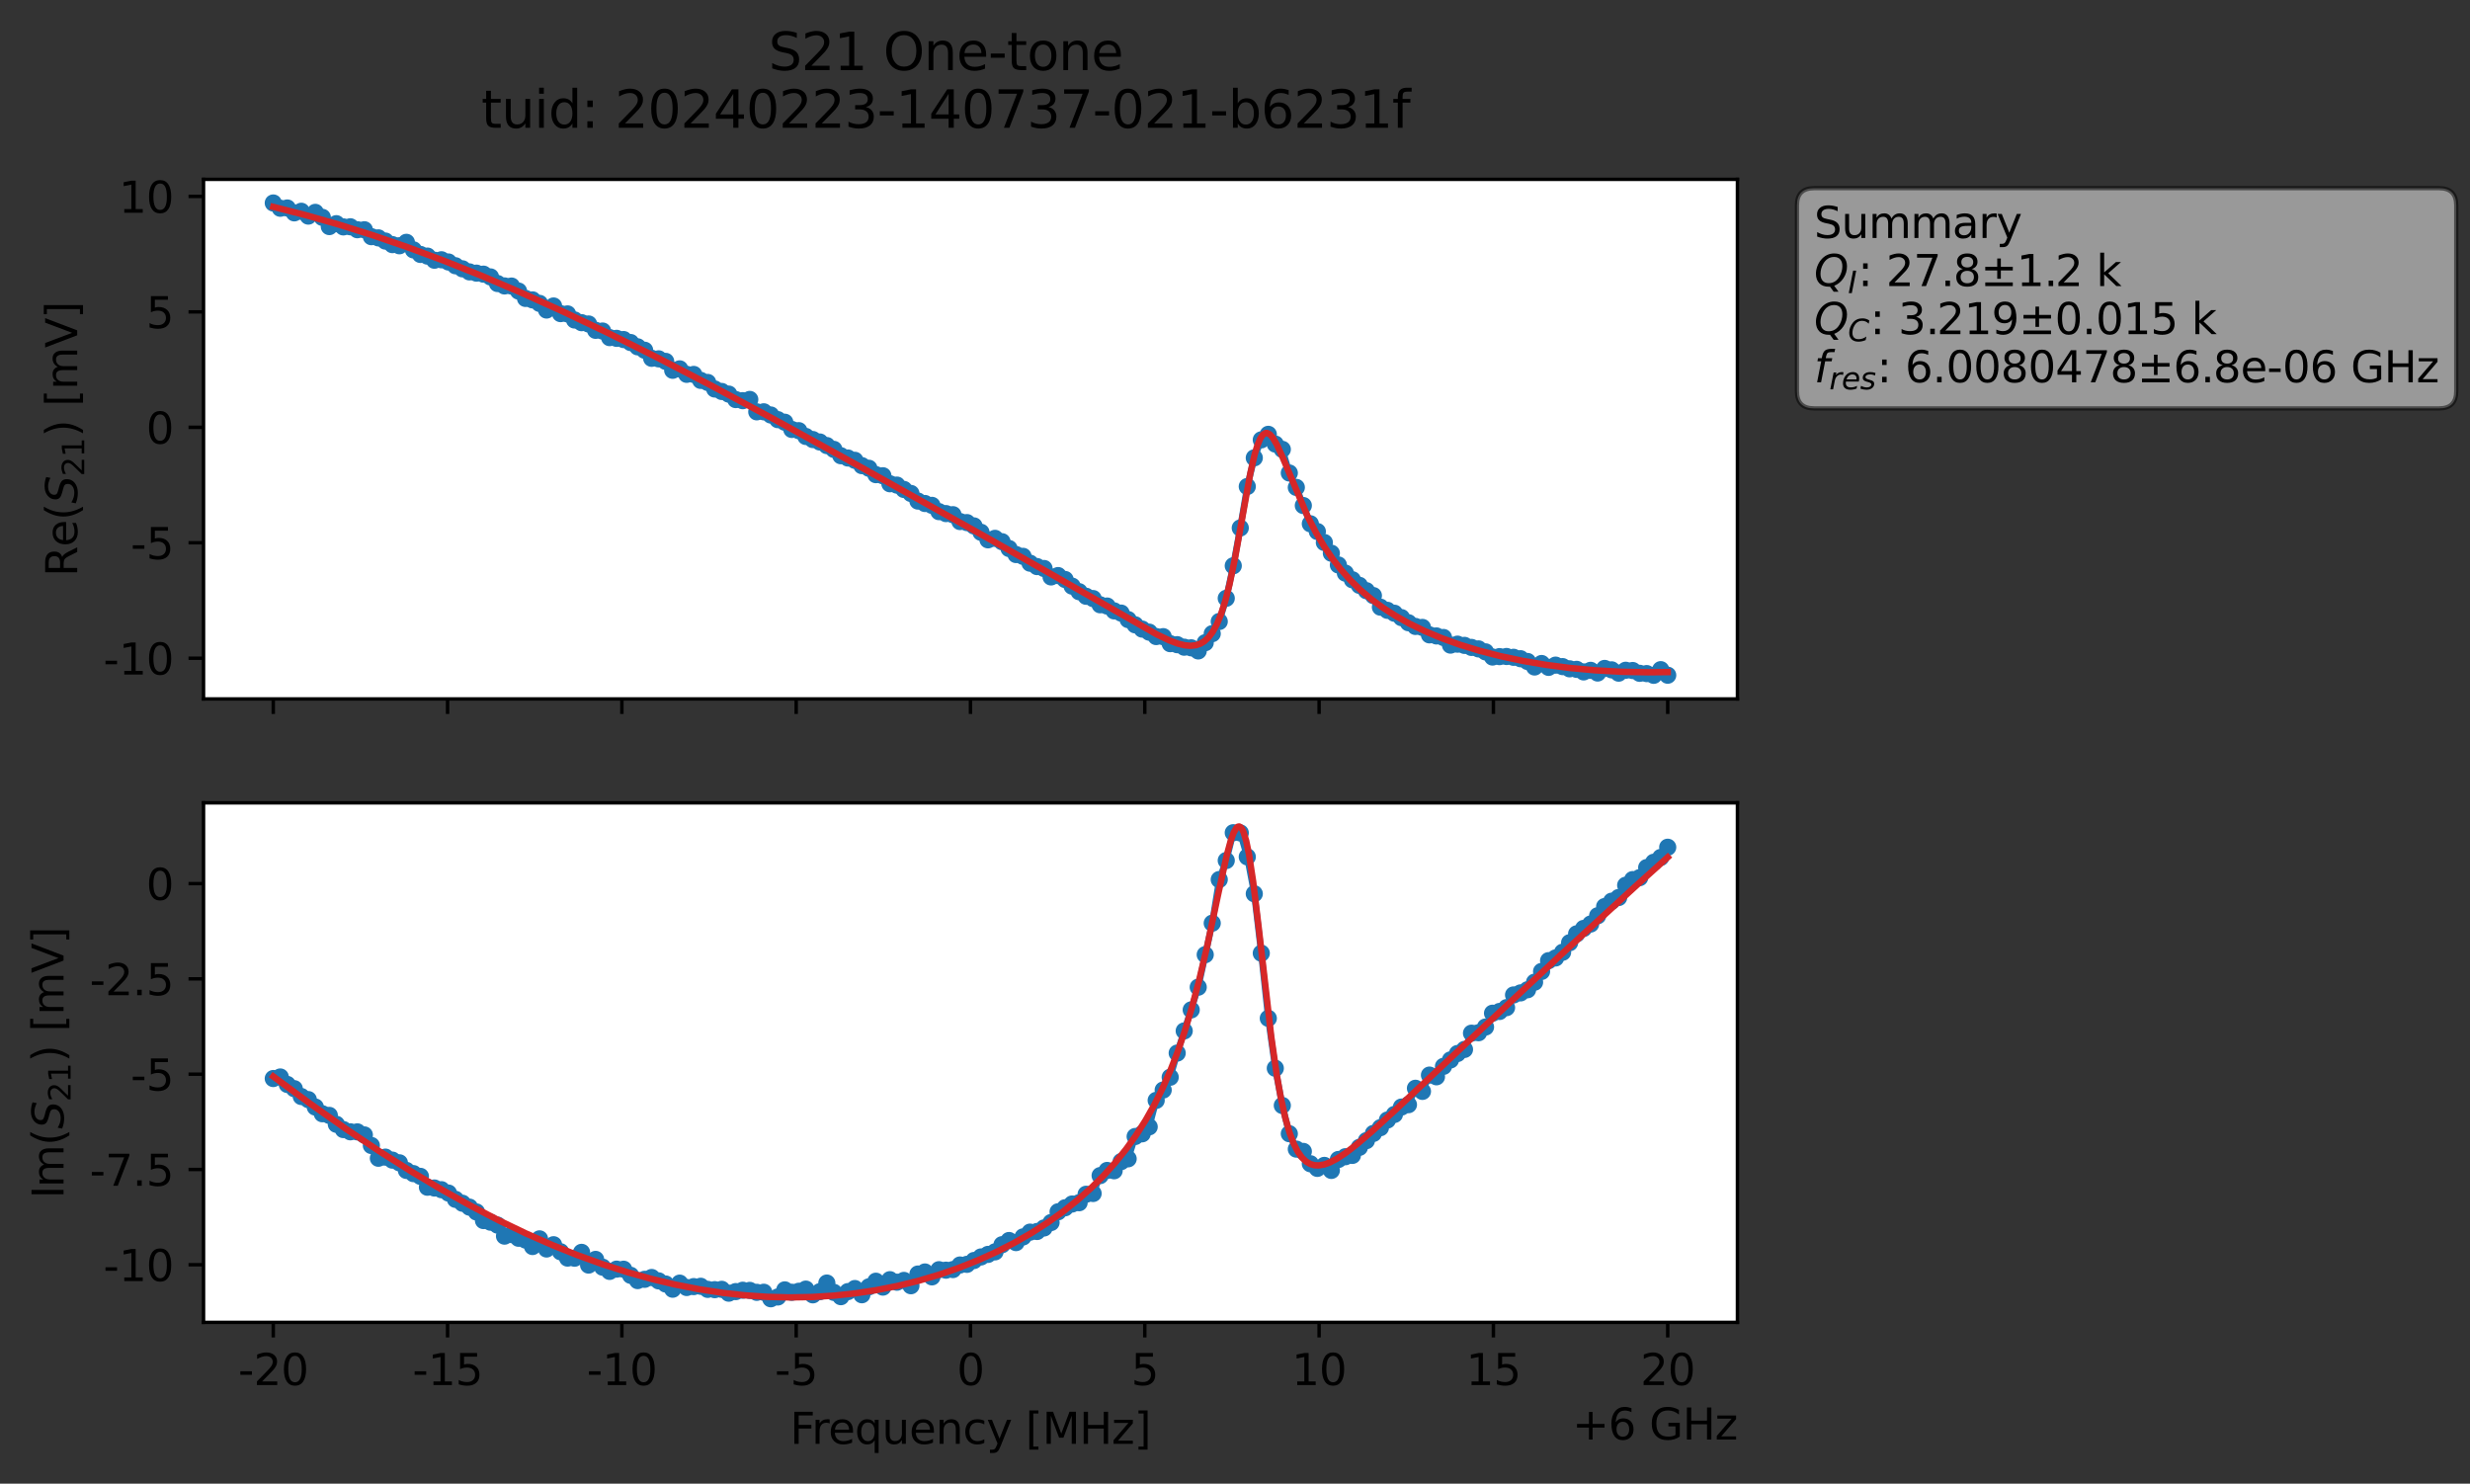 <?xml version="1.0" encoding="utf-8" standalone="no"?>
<!DOCTYPE svg PUBLIC "-//W3C//DTD SVG 1.1//EN"
  "http://www.w3.org/Graphics/SVG/1.1/DTD/svg11.dtd">
<svg xmlns:xlink="http://www.w3.org/1999/xlink" width="575.065pt" height="345.428pt" viewBox="0 0 575.065 345.428" xmlns="http://www.w3.org/2000/svg" version="1.1">
 <rect x="0" y="0" width="575.065" height="345.428" fill="#333333" stroke="none"/>
 <defs>
  <style type="text/css">*{stroke-linejoin: round; stroke-linecap: butt}</style>
 </defs>
 <g id="figure_1">
  <g id="patch_1">
   <path d="M 0 345.428 
L 575.065 345.428 
L 575.065 -0 
L 0 -0 
L 0 345.428 
z
" style="fill: none; opacity: 0"/>
  </g>
  <g id="axes_1">
   <g id="patch_2">
    <path d="M 47.389 162.72 
L 404.509 162.72 
L 404.509 41.76 
L 47.389 41.76 
z
" style="fill: #ffffff"/>
   </g>
   <g id="matplotlib.axis_1">
    <g id="xtick_1">
     <g id="line2d_1">
      <defs>
       <path id="m2e3d650cd6" d="M 0 0 
L 0 3.5 
" style="stroke: #000000; stroke-width: 0.8"/>
      </defs>
      <g>
       <use xlink:href="#m2e3d650cd6" x="63.622" y="162.72" style="stroke: #000000; stroke-width: 0.8"/>
      </g>
     </g>
    </g>
    <g id="xtick_2">
     <g id="line2d_2">
      <g>
       <use xlink:href="#m2e3d650cd6" x="104.204" y="162.72" style="stroke: #000000; stroke-width: 0.8"/>
      </g>
     </g>
    </g>
    <g id="xtick_3">
     <g id="line2d_3">
      <g>
       <use xlink:href="#m2e3d650cd6" x="144.785" y="162.72" style="stroke: #000000; stroke-width: 0.8"/>
      </g>
     </g>
    </g>
    <g id="xtick_4">
     <g id="line2d_4">
      <g>
       <use xlink:href="#m2e3d650cd6" x="185.367" y="162.72" style="stroke: #000000; stroke-width: 0.8"/>
      </g>
     </g>
    </g>
    <g id="xtick_5">
     <g id="line2d_5">
      <g>
       <use xlink:href="#m2e3d650cd6" x="225.949" y="162.72" style="stroke: #000000; stroke-width: 0.8"/>
      </g>
     </g>
    </g>
    <g id="xtick_6">
     <g id="line2d_6">
      <g>
       <use xlink:href="#m2e3d650cd6" x="266.531" y="162.72" style="stroke: #000000; stroke-width: 0.8"/>
      </g>
     </g>
    </g>
    <g id="xtick_7">
     <g id="line2d_7">
      <g>
       <use xlink:href="#m2e3d650cd6" x="307.113" y="162.72" style="stroke: #000000; stroke-width: 0.8"/>
      </g>
     </g>
    </g>
    <g id="xtick_8">
     <g id="line2d_8">
      <g>
       <use xlink:href="#m2e3d650cd6" x="347.695" y="162.72" style="stroke: #000000; stroke-width: 0.8"/>
      </g>
     </g>
    </g>
    <g id="xtick_9">
     <g id="line2d_9">
      <g>
       <use xlink:href="#m2e3d650cd6" x="388.276" y="162.72" style="stroke: #000000; stroke-width: 0.8"/>
      </g>
     </g>
    </g>
   </g>
   <g id="matplotlib.axis_2">
    <g id="ytick_1">
     <g id="line2d_10">
      <defs>
       <path id="m921b5b7f69" d="M 0 0 
L -3.5 0 
" style="stroke: #000000; stroke-width: 0.8"/>
      </defs>
      <g>
       <use xlink:href="#m921b5b7f69" x="47.389" y="153.246" style="stroke: #000000; stroke-width: 0.8"/>
      </g>
     </g>
     <g id="text_1">
      <!-- -10 -->
      <g transform="translate(24.056 157.045) scale(0.1 -0.1)">
       <defs>
        <path id="DejaVuSans-2d" d="M 313 2009 
L 1997 2009 
L 1997 1497 
L 313 1497 
L 313 2009 
z
" transform="scale(0.016)"/>
        <path id="DejaVuSans-31" d="M 794 531 
L 1825 531 
L 1825 4091 
L 703 3866 
L 703 4441 
L 1819 4666 
L 2450 4666 
L 2450 531 
L 3481 531 
L 3481 0 
L 794 0 
L 794 531 
z
" transform="scale(0.016)"/>
        <path id="DejaVuSans-30" d="M 2034 4250 
Q 1547 4250 1301 3770 
Q 1056 3291 1056 2328 
Q 1056 1369 1301 889 
Q 1547 409 2034 409 
Q 2525 409 2770 889 
Q 3016 1369 3016 2328 
Q 3016 3291 2770 3770 
Q 2525 4250 2034 4250 
z
M 2034 4750 
Q 2819 4750 3233 4129 
Q 3647 3509 3647 2328 
Q 3647 1150 3233 529 
Q 2819 -91 2034 -91 
Q 1250 -91 836 529 
Q 422 1150 422 2328 
Q 422 3509 836 4129 
Q 1250 4750 2034 4750 
z
" transform="scale(0.016)"/>
       </defs>
       <use xlink:href="#DejaVuSans-2d"/>
       <use xlink:href="#DejaVuSans-31" x="36.084"/>
       <use xlink:href="#DejaVuSans-30" x="99.707"/>
      </g>
     </g>
    </g>
    <g id="ytick_2">
     <g id="line2d_11">
      <g>
       <use xlink:href="#m921b5b7f69" x="47.389" y="126.366" style="stroke: #000000; stroke-width: 0.8"/>
      </g>
     </g>
     <g id="text_2">
      <!-- -5 -->
      <g transform="translate(30.419 130.166) scale(0.1 -0.1)">
       <defs>
        <path id="DejaVuSans-35" d="M 691 4666 
L 3169 4666 
L 3169 4134 
L 1269 4134 
L 1269 2991 
Q 1406 3038 1543 3061 
Q 1681 3084 1819 3084 
Q 2600 3084 3056 2656 
Q 3513 2228 3513 1497 
Q 3513 744 3044 326 
Q 2575 -91 1722 -91 
Q 1428 -91 1123 -41 
Q 819 9 494 109 
L 494 744 
Q 775 591 1075 516 
Q 1375 441 1709 441 
Q 2250 441 2565 725 
Q 2881 1009 2881 1497 
Q 2881 1984 2565 2268 
Q 2250 2553 1709 2553 
Q 1456 2553 1204 2497 
Q 953 2441 691 2322 
L 691 4666 
z
" transform="scale(0.016)"/>
       </defs>
       <use xlink:href="#DejaVuSans-2d"/>
       <use xlink:href="#DejaVuSans-35" x="36.084"/>
      </g>
     </g>
    </g>
    <g id="ytick_3">
     <g id="line2d_12">
      <g>
       <use xlink:href="#m921b5b7f69" x="47.389" y="99.487" style="stroke: #000000; stroke-width: 0.8"/>
      </g>
     </g>
     <g id="text_3">
      <!-- 0 -->
      <g transform="translate(34.027 103.286) scale(0.1 -0.1)">
       <use xlink:href="#DejaVuSans-30"/>
      </g>
     </g>
    </g>
    <g id="ytick_4">
     <g id="line2d_13">
      <g>
       <use xlink:href="#m921b5b7f69" x="47.389" y="72.608" style="stroke: #000000; stroke-width: 0.8"/>
      </g>
     </g>
     <g id="text_4">
      <!-- 5 -->
      <g transform="translate(34.027 76.407) scale(0.1 -0.1)">
       <use xlink:href="#DejaVuSans-35"/>
      </g>
     </g>
    </g>
    <g id="ytick_5">
     <g id="line2d_14">
      <g>
       <use xlink:href="#m921b5b7f69" x="47.389" y="45.729" style="stroke: #000000; stroke-width: 0.8"/>
      </g>
     </g>
     <g id="text_5">
      <!-- 10 -->
      <g transform="translate(27.664 49.528) scale(0.1 -0.1)">
       <use xlink:href="#DejaVuSans-31"/>
       <use xlink:href="#DejaVuSans-30" x="63.623"/>
      </g>
     </g>
    </g>
    <g id="text_6">
     <!-- Re$(S_{21})$ [mV] -->
     <g transform="translate(17.977 134.24) rotate(-90) scale(0.1 -0.1)">
      <defs>
       <path id="DejaVuSans-52" d="M 2841 2188 
Q 3044 2119 3236 1894 
Q 3428 1669 3622 1275 
L 4263 0 
L 3584 0 
L 2988 1197 
Q 2756 1666 2539 1819 
Q 2322 1972 1947 1972 
L 1259 1972 
L 1259 0 
L 628 0 
L 628 4666 
L 2053 4666 
Q 2853 4666 3247 4331 
Q 3641 3997 3641 3322 
Q 3641 2881 3436 2590 
Q 3231 2300 2841 2188 
z
M 1259 4147 
L 1259 2491 
L 2053 2491 
Q 2509 2491 2742 2702 
Q 2975 2913 2975 3322 
Q 2975 3731 2742 3939 
Q 2509 4147 2053 4147 
L 1259 4147 
z
" transform="scale(0.016)"/>
       <path id="DejaVuSans-65" d="M 3597 1894 
L 3597 1613 
L 953 1613 
Q 991 1019 1311 708 
Q 1631 397 2203 397 
Q 2534 397 2845 478 
Q 3156 559 3463 722 
L 3463 178 
Q 3153 47 2828 -22 
Q 2503 -91 2169 -91 
Q 1331 -91 842 396 
Q 353 884 353 1716 
Q 353 2575 817 3079 
Q 1281 3584 2069 3584 
Q 2775 3584 3186 3129 
Q 3597 2675 3597 1894 
z
M 3022 2063 
Q 3016 2534 2758 2815 
Q 2500 3097 2075 3097 
Q 1594 3097 1305 2825 
Q 1016 2553 972 2059 
L 3022 2063 
z
" transform="scale(0.016)"/>
       <path id="DejaVuSans-28" d="M 1984 4856 
Q 1566 4138 1362 3434 
Q 1159 2731 1159 2009 
Q 1159 1288 1364 580 
Q 1569 -128 1984 -844 
L 1484 -844 
Q 1016 -109 783 600 
Q 550 1309 550 2009 
Q 550 2706 781 3412 
Q 1013 4119 1484 4856 
L 1984 4856 
z
" transform="scale(0.016)"/>
       <path id="DejaVuSans-Oblique-53" d="M 3859 4513 
L 3738 3897 
Q 3422 4066 3111 4152 
Q 2800 4238 2509 4238 
Q 1944 4238 1609 3991 
Q 1275 3744 1275 3334 
Q 1275 3109 1398 2989 
Q 1522 2869 2034 2731 
L 2413 2638 
Q 3053 2472 3303 2217 
Q 3553 1963 3553 1503 
Q 3553 797 2998 353 
Q 2444 -91 1538 -91 
Q 1166 -91 791 -17 
Q 416 56 38 206 
L 166 856 
Q 513 641 861 531 
Q 1209 422 1556 422 
Q 2147 422 2503 684 
Q 2859 947 2859 1369 
Q 2859 1650 2717 1795 
Q 2575 1941 2106 2059 
L 1728 2156 
Q 1081 2325 845 2545 
Q 609 2766 609 3163 
Q 609 3859 1145 4304 
Q 1681 4750 2541 4750 
Q 2875 4750 3203 4690 
Q 3531 4631 3859 4513 
z
" transform="scale(0.016)"/>
       <path id="DejaVuSans-32" d="M 1228 531 
L 3431 531 
L 3431 0 
L 469 0 
L 469 531 
Q 828 903 1448 1529 
Q 2069 2156 2228 2338 
Q 2531 2678 2651 2914 
Q 2772 3150 2772 3378 
Q 2772 3750 2511 3984 
Q 2250 4219 1831 4219 
Q 1534 4219 1204 4116 
Q 875 4013 500 3803 
L 500 4441 
Q 881 4594 1212 4672 
Q 1544 4750 1819 4750 
Q 2544 4750 2975 4387 
Q 3406 4025 3406 3419 
Q 3406 3131 3298 2873 
Q 3191 2616 2906 2266 
Q 2828 2175 2409 1742 
Q 1991 1309 1228 531 
z
" transform="scale(0.016)"/>
       <path id="DejaVuSans-29" d="M 513 4856 
L 1013 4856 
Q 1481 4119 1714 3412 
Q 1947 2706 1947 2009 
Q 1947 1309 1714 600 
Q 1481 -109 1013 -844 
L 513 -844 
Q 928 -128 1133 580 
Q 1338 1288 1338 2009 
Q 1338 2731 1133 3434 
Q 928 4138 513 4856 
z
" transform="scale(0.016)"/>
       <path id="DejaVuSans-20" transform="scale(0.016)"/>
       <path id="DejaVuSans-5b" d="M 550 4863 
L 1875 4863 
L 1875 4416 
L 1125 4416 
L 1125 -397 
L 1875 -397 
L 1875 -844 
L 550 -844 
L 550 4863 
z
" transform="scale(0.016)"/>
       <path id="DejaVuSans-6d" d="M 3328 2828 
Q 3544 3216 3844 3400 
Q 4144 3584 4550 3584 
Q 5097 3584 5394 3201 
Q 5691 2819 5691 2113 
L 5691 0 
L 5113 0 
L 5113 2094 
Q 5113 2597 4934 2840 
Q 4756 3084 4391 3084 
Q 3944 3084 3684 2787 
Q 3425 2491 3425 1978 
L 3425 0 
L 2847 0 
L 2847 2094 
Q 2847 2600 2669 2842 
Q 2491 3084 2119 3084 
Q 1678 3084 1418 2786 
Q 1159 2488 1159 1978 
L 1159 0 
L 581 0 
L 581 3500 
L 1159 3500 
L 1159 2956 
Q 1356 3278 1631 3431 
Q 1906 3584 2284 3584 
Q 2666 3584 2933 3390 
Q 3200 3197 3328 2828 
z
" transform="scale(0.016)"/>
       <path id="DejaVuSans-56" d="M 1831 0 
L 50 4666 
L 709 4666 
L 2188 738 
L 3669 4666 
L 4325 4666 
L 2547 0 
L 1831 0 
z
" transform="scale(0.016)"/>
       <path id="DejaVuSans-5d" d="M 1947 4863 
L 1947 -844 
L 622 -844 
L 622 -397 
L 1369 -397 
L 1369 4416 
L 622 4416 
L 622 4863 
L 1947 4863 
z
" transform="scale(0.016)"/>
      </defs>
      <use xlink:href="#DejaVuSans-52" transform="translate(0 0.016)"/>
      <use xlink:href="#DejaVuSans-65" transform="translate(69.482 0.016)"/>
      <use xlink:href="#DejaVuSans-28" transform="translate(131.006 0.016)"/>
      <use xlink:href="#DejaVuSans-Oblique-53" transform="translate(170.02 0.016)"/>
      <use xlink:href="#DejaVuSans-32" transform="translate(233.496 -16.391) scale(0.7)"/>
      <use xlink:href="#DejaVuSans-31" transform="translate(278.032 -16.391) scale(0.7)"/>
      <use xlink:href="#DejaVuSans-29" transform="translate(325.303 0.016)"/>
      <use xlink:href="#DejaVuSans-20" transform="translate(364.316 0.016)"/>
      <use xlink:href="#DejaVuSans-5b" transform="translate(396.104 0.016)"/>
      <use xlink:href="#DejaVuSans-6d" transform="translate(435.117 0.016)"/>
      <use xlink:href="#DejaVuSans-56" transform="translate(532.529 0.016)"/>
      <use xlink:href="#DejaVuSans-5d" transform="translate(600.938 0.016)"/>
     </g>
    </g>
   </g>
   <g id="line2d_15">
    <path d="M 63.622 47.258 
L 65.253 48.483 
L 66.885 48.424 
L 68.516 49.557 
L 70.148 49.187 
L 71.779 50.311 
L 73.41 49.444 
L 75.042 50.603 
L 76.673 52.749 
L 78.305 52.08 
L 79.936 52.825 
L 81.568 52.799 
L 83.199 53.482 
L 84.83 53.491 
L 86.462 55.1 
L 88.093 55.381 
L 91.356 56.952 
L 92.988 57.217 
L 94.619 56.421 
L 96.25 58.172 
L 97.882 59.235 
L 99.513 59.621 
L 101.145 60.583 
L 102.776 60.477 
L 104.408 60.996 
L 106.039 61.871 
L 109.302 63.302 
L 112.565 63.829 
L 114.196 64.472 
L 115.828 66.008 
L 117.459 66.57 
L 119.09 66.601 
L 120.722 67.763 
L 122.353 69.479 
L 123.985 69.82 
L 125.616 70.634 
L 127.248 72.18 
L 128.879 71.241 
L 130.51 73.014 
L 132.142 73.085 
L 133.773 74.499 
L 135.405 75.123 
L 137.036 75.428 
L 138.668 76.903 
L 140.299 77.072 
L 141.93 78.6 
L 145.193 79.054 
L 146.825 79.75 
L 148.456 80.746 
L 150.088 81.541 
L 151.719 83.419 
L 153.35 83.546 
L 154.982 84.135 
L 156.613 86.209 
L 158.245 85.878 
L 159.876 87.151 
L 161.508 87.173 
L 163.139 88.563 
L 164.77 89.043 
L 166.402 90.567 
L 169.665 91.752 
L 171.296 93.028 
L 172.928 93.284 
L 174.559 92.997 
L 176.19 95.882 
L 177.822 95.876 
L 179.453 96.617 
L 181.085 97.695 
L 182.716 98.302 
L 184.348 99.981 
L 185.979 100.266 
L 187.61 101.615 
L 189.242 102.333 
L 190.873 102.905 
L 194.136 104.623 
L 195.768 106.103 
L 199.03 107.17 
L 200.662 108.411 
L 202.293 109.021 
L 203.925 110.507 
L 205.556 110.764 
L 207.188 112.626 
L 208.819 112.94 
L 212.082 114.885 
L 213.713 116.655 
L 215.345 117.222 
L 216.976 117.657 
L 218.608 119.117 
L 220.239 119.571 
L 221.87 119.829 
L 223.502 121.421 
L 225.133 121.672 
L 226.765 122.443 
L 228.396 123.931 
L 230.028 125.68 
L 231.659 125.336 
L 233.29 126.121 
L 234.922 127.702 
L 236.553 129.107 
L 238.185 129.527 
L 239.816 131.118 
L 241.448 131.909 
L 243.079 132.355 
L 244.711 134.317 
L 246.342 134.003 
L 247.973 134.916 
L 249.605 136.464 
L 251.236 137.755 
L 252.868 138.822 
L 254.499 139.357 
L 256.131 140.799 
L 257.762 141.094 
L 259.393 142.224 
L 261.025 142.739 
L 262.656 144.252 
L 264.288 145.471 
L 265.919 146.464 
L 267.551 147.176 
L 269.182 148.2 
L 270.813 148.223 
L 272.445 149.852 
L 274.076 150.092 
L 275.708 150.675 
L 277.339 150.825 
L 278.971 151.545 
L 280.602 149.628 
L 282.233 147.529 
L 283.865 144.696 
L 285.496 139.293 
L 287.128 131.722 
L 288.759 122.917 
L 290.391 113.271 
L 292.022 106.596 
L 293.653 102.405 
L 295.285 101.12 
L 296.916 103.387 
L 298.548 104.619 
L 300.179 110.122 
L 301.811 113.479 
L 305.073 121.944 
L 306.705 123.746 
L 311.599 131.533 
L 313.231 133.436 
L 314.862 134.98 
L 318.125 137.525 
L 319.756 138.667 
L 321.388 141.359 
L 324.651 142.772 
L 326.282 143.793 
L 327.913 144.982 
L 329.545 145.845 
L 331.176 146.076 
L 332.808 147.806 
L 336.071 148.419 
L 337.702 150.19 
L 339.333 149.971 
L 340.965 150.256 
L 342.596 150.731 
L 344.228 151.074 
L 345.859 151.765 
L 347.491 152.964 
L 350.753 152.841 
L 352.385 153.029 
L 354.016 153.36 
L 355.648 154.005 
L 357.279 155.286 
L 358.911 154.477 
L 360.542 155.373 
L 362.173 154.854 
L 363.805 155.198 
L 365.436 155.709 
L 367.068 155.835 
L 368.699 156.43 
L 370.331 156.065 
L 371.962 156.687 
L 373.593 155.62 
L 375.225 155.952 
L 376.856 156.721 
L 378.488 156.049 
L 380.119 156.107 
L 381.751 156.759 
L 383.382 156.822 
L 385.013 157.222 
L 386.645 155.907 
L 388.276 157.2 
L 388.276 157.2 
" clip-path="url(#p88b0f85e22)" style="fill: none; stroke: #1f77b4; stroke-width: 1.5; stroke-linecap: square"/>
    <defs>
     <path id="m7a9ba008d1" d="M 0 1.5 
C 0.398 1.5 0.779 1.342 1.061 1.061 
C 1.342 0.779 1.5 0.398 1.5 0 
C 1.5 -0.398 1.342 -0.779 1.061 -1.061 
C 0.779 -1.342 0.398 -1.5 0 -1.5 
C -0.398 -1.5 -0.779 -1.342 -1.061 -1.061 
C -1.342 -0.779 -1.5 -0.398 -1.5 0 
C -1.5 0.398 -1.342 0.779 -1.061 1.061 
C -0.779 1.342 -0.398 1.5 0 1.5 
z
" style="stroke: #1f77b4"/>
    </defs>
    <g clip-path="url(#p88b0f85e22)">
     <use xlink:href="#m7a9ba008d1" x="63.622" y="47.258" style="fill: #1f77b4; stroke: #1f77b4"/>
     <use xlink:href="#m7a9ba008d1" x="65.253" y="48.483" style="fill: #1f77b4; stroke: #1f77b4"/>
     <use xlink:href="#m7a9ba008d1" x="66.885" y="48.424" style="fill: #1f77b4; stroke: #1f77b4"/>
     <use xlink:href="#m7a9ba008d1" x="68.516" y="49.557" style="fill: #1f77b4; stroke: #1f77b4"/>
     <use xlink:href="#m7a9ba008d1" x="70.148" y="49.187" style="fill: #1f77b4; stroke: #1f77b4"/>
     <use xlink:href="#m7a9ba008d1" x="71.779" y="50.311" style="fill: #1f77b4; stroke: #1f77b4"/>
     <use xlink:href="#m7a9ba008d1" x="73.41" y="49.444" style="fill: #1f77b4; stroke: #1f77b4"/>
     <use xlink:href="#m7a9ba008d1" x="75.042" y="50.603" style="fill: #1f77b4; stroke: #1f77b4"/>
     <use xlink:href="#m7a9ba008d1" x="76.673" y="52.749" style="fill: #1f77b4; stroke: #1f77b4"/>
     <use xlink:href="#m7a9ba008d1" x="78.305" y="52.08" style="fill: #1f77b4; stroke: #1f77b4"/>
     <use xlink:href="#m7a9ba008d1" x="79.936" y="52.825" style="fill: #1f77b4; stroke: #1f77b4"/>
     <use xlink:href="#m7a9ba008d1" x="81.568" y="52.799" style="fill: #1f77b4; stroke: #1f77b4"/>
     <use xlink:href="#m7a9ba008d1" x="83.199" y="53.482" style="fill: #1f77b4; stroke: #1f77b4"/>
     <use xlink:href="#m7a9ba008d1" x="84.83" y="53.491" style="fill: #1f77b4; stroke: #1f77b4"/>
     <use xlink:href="#m7a9ba008d1" x="86.462" y="55.1" style="fill: #1f77b4; stroke: #1f77b4"/>
     <use xlink:href="#m7a9ba008d1" x="88.093" y="55.381" style="fill: #1f77b4; stroke: #1f77b4"/>
     <use xlink:href="#m7a9ba008d1" x="89.725" y="56.123" style="fill: #1f77b4; stroke: #1f77b4"/>
     <use xlink:href="#m7a9ba008d1" x="91.356" y="56.952" style="fill: #1f77b4; stroke: #1f77b4"/>
     <use xlink:href="#m7a9ba008d1" x="92.988" y="57.217" style="fill: #1f77b4; stroke: #1f77b4"/>
     <use xlink:href="#m7a9ba008d1" x="94.619" y="56.421" style="fill: #1f77b4; stroke: #1f77b4"/>
     <use xlink:href="#m7a9ba008d1" x="96.25" y="58.172" style="fill: #1f77b4; stroke: #1f77b4"/>
     <use xlink:href="#m7a9ba008d1" x="97.882" y="59.235" style="fill: #1f77b4; stroke: #1f77b4"/>
     <use xlink:href="#m7a9ba008d1" x="99.513" y="59.621" style="fill: #1f77b4; stroke: #1f77b4"/>
     <use xlink:href="#m7a9ba008d1" x="101.145" y="60.583" style="fill: #1f77b4; stroke: #1f77b4"/>
     <use xlink:href="#m7a9ba008d1" x="102.776" y="60.477" style="fill: #1f77b4; stroke: #1f77b4"/>
     <use xlink:href="#m7a9ba008d1" x="104.408" y="60.996" style="fill: #1f77b4; stroke: #1f77b4"/>
     <use xlink:href="#m7a9ba008d1" x="106.039" y="61.871" style="fill: #1f77b4; stroke: #1f77b4"/>
     <use xlink:href="#m7a9ba008d1" x="107.67" y="62.586" style="fill: #1f77b4; stroke: #1f77b4"/>
     <use xlink:href="#m7a9ba008d1" x="109.302" y="63.302" style="fill: #1f77b4; stroke: #1f77b4"/>
     <use xlink:href="#m7a9ba008d1" x="110.933" y="63.59" style="fill: #1f77b4; stroke: #1f77b4"/>
     <use xlink:href="#m7a9ba008d1" x="112.565" y="63.829" style="fill: #1f77b4; stroke: #1f77b4"/>
     <use xlink:href="#m7a9ba008d1" x="114.196" y="64.472" style="fill: #1f77b4; stroke: #1f77b4"/>
     <use xlink:href="#m7a9ba008d1" x="115.828" y="66.008" style="fill: #1f77b4; stroke: #1f77b4"/>
     <use xlink:href="#m7a9ba008d1" x="117.459" y="66.57" style="fill: #1f77b4; stroke: #1f77b4"/>
     <use xlink:href="#m7a9ba008d1" x="119.09" y="66.601" style="fill: #1f77b4; stroke: #1f77b4"/>
     <use xlink:href="#m7a9ba008d1" x="120.722" y="67.763" style="fill: #1f77b4; stroke: #1f77b4"/>
     <use xlink:href="#m7a9ba008d1" x="122.353" y="69.479" style="fill: #1f77b4; stroke: #1f77b4"/>
     <use xlink:href="#m7a9ba008d1" x="123.985" y="69.82" style="fill: #1f77b4; stroke: #1f77b4"/>
     <use xlink:href="#m7a9ba008d1" x="125.616" y="70.634" style="fill: #1f77b4; stroke: #1f77b4"/>
     <use xlink:href="#m7a9ba008d1" x="127.248" y="72.18" style="fill: #1f77b4; stroke: #1f77b4"/>
     <use xlink:href="#m7a9ba008d1" x="128.879" y="71.241" style="fill: #1f77b4; stroke: #1f77b4"/>
     <use xlink:href="#m7a9ba008d1" x="130.51" y="73.014" style="fill: #1f77b4; stroke: #1f77b4"/>
     <use xlink:href="#m7a9ba008d1" x="132.142" y="73.085" style="fill: #1f77b4; stroke: #1f77b4"/>
     <use xlink:href="#m7a9ba008d1" x="133.773" y="74.499" style="fill: #1f77b4; stroke: #1f77b4"/>
     <use xlink:href="#m7a9ba008d1" x="135.405" y="75.123" style="fill: #1f77b4; stroke: #1f77b4"/>
     <use xlink:href="#m7a9ba008d1" x="137.036" y="75.428" style="fill: #1f77b4; stroke: #1f77b4"/>
     <use xlink:href="#m7a9ba008d1" x="138.668" y="76.903" style="fill: #1f77b4; stroke: #1f77b4"/>
     <use xlink:href="#m7a9ba008d1" x="140.299" y="77.072" style="fill: #1f77b4; stroke: #1f77b4"/>
     <use xlink:href="#m7a9ba008d1" x="141.93" y="78.6" style="fill: #1f77b4; stroke: #1f77b4"/>
     <use xlink:href="#m7a9ba008d1" x="143.562" y="78.773" style="fill: #1f77b4; stroke: #1f77b4"/>
     <use xlink:href="#m7a9ba008d1" x="145.193" y="79.054" style="fill: #1f77b4; stroke: #1f77b4"/>
     <use xlink:href="#m7a9ba008d1" x="146.825" y="79.75" style="fill: #1f77b4; stroke: #1f77b4"/>
     <use xlink:href="#m7a9ba008d1" x="148.456" y="80.746" style="fill: #1f77b4; stroke: #1f77b4"/>
     <use xlink:href="#m7a9ba008d1" x="150.088" y="81.541" style="fill: #1f77b4; stroke: #1f77b4"/>
     <use xlink:href="#m7a9ba008d1" x="151.719" y="83.419" style="fill: #1f77b4; stroke: #1f77b4"/>
     <use xlink:href="#m7a9ba008d1" x="153.35" y="83.546" style="fill: #1f77b4; stroke: #1f77b4"/>
     <use xlink:href="#m7a9ba008d1" x="154.982" y="84.135" style="fill: #1f77b4; stroke: #1f77b4"/>
     <use xlink:href="#m7a9ba008d1" x="156.613" y="86.209" style="fill: #1f77b4; stroke: #1f77b4"/>
     <use xlink:href="#m7a9ba008d1" x="158.245" y="85.878" style="fill: #1f77b4; stroke: #1f77b4"/>
     <use xlink:href="#m7a9ba008d1" x="159.876" y="87.151" style="fill: #1f77b4; stroke: #1f77b4"/>
     <use xlink:href="#m7a9ba008d1" x="161.508" y="87.173" style="fill: #1f77b4; stroke: #1f77b4"/>
     <use xlink:href="#m7a9ba008d1" x="163.139" y="88.563" style="fill: #1f77b4; stroke: #1f77b4"/>
     <use xlink:href="#m7a9ba008d1" x="164.77" y="89.043" style="fill: #1f77b4; stroke: #1f77b4"/>
     <use xlink:href="#m7a9ba008d1" x="166.402" y="90.567" style="fill: #1f77b4; stroke: #1f77b4"/>
     <use xlink:href="#m7a9ba008d1" x="168.033" y="91.142" style="fill: #1f77b4; stroke: #1f77b4"/>
     <use xlink:href="#m7a9ba008d1" x="169.665" y="91.752" style="fill: #1f77b4; stroke: #1f77b4"/>
     <use xlink:href="#m7a9ba008d1" x="171.296" y="93.028" style="fill: #1f77b4; stroke: #1f77b4"/>
     <use xlink:href="#m7a9ba008d1" x="172.928" y="93.284" style="fill: #1f77b4; stroke: #1f77b4"/>
     <use xlink:href="#m7a9ba008d1" x="174.559" y="92.997" style="fill: #1f77b4; stroke: #1f77b4"/>
     <use xlink:href="#m7a9ba008d1" x="176.19" y="95.882" style="fill: #1f77b4; stroke: #1f77b4"/>
     <use xlink:href="#m7a9ba008d1" x="177.822" y="95.876" style="fill: #1f77b4; stroke: #1f77b4"/>
     <use xlink:href="#m7a9ba008d1" x="179.453" y="96.617" style="fill: #1f77b4; stroke: #1f77b4"/>
     <use xlink:href="#m7a9ba008d1" x="181.085" y="97.695" style="fill: #1f77b4; stroke: #1f77b4"/>
     <use xlink:href="#m7a9ba008d1" x="182.716" y="98.302" style="fill: #1f77b4; stroke: #1f77b4"/>
     <use xlink:href="#m7a9ba008d1" x="184.348" y="99.981" style="fill: #1f77b4; stroke: #1f77b4"/>
     <use xlink:href="#m7a9ba008d1" x="185.979" y="100.266" style="fill: #1f77b4; stroke: #1f77b4"/>
     <use xlink:href="#m7a9ba008d1" x="187.61" y="101.615" style="fill: #1f77b4; stroke: #1f77b4"/>
     <use xlink:href="#m7a9ba008d1" x="189.242" y="102.333" style="fill: #1f77b4; stroke: #1f77b4"/>
     <use xlink:href="#m7a9ba008d1" x="190.873" y="102.905" style="fill: #1f77b4; stroke: #1f77b4"/>
     <use xlink:href="#m7a9ba008d1" x="192.505" y="103.738" style="fill: #1f77b4; stroke: #1f77b4"/>
     <use xlink:href="#m7a9ba008d1" x="194.136" y="104.623" style="fill: #1f77b4; stroke: #1f77b4"/>
     <use xlink:href="#m7a9ba008d1" x="195.768" y="106.103" style="fill: #1f77b4; stroke: #1f77b4"/>
     <use xlink:href="#m7a9ba008d1" x="197.399" y="106.631" style="fill: #1f77b4; stroke: #1f77b4"/>
     <use xlink:href="#m7a9ba008d1" x="199.03" y="107.17" style="fill: #1f77b4; stroke: #1f77b4"/>
     <use xlink:href="#m7a9ba008d1" x="200.662" y="108.411" style="fill: #1f77b4; stroke: #1f77b4"/>
     <use xlink:href="#m7a9ba008d1" x="202.293" y="109.021" style="fill: #1f77b4; stroke: #1f77b4"/>
     <use xlink:href="#m7a9ba008d1" x="203.925" y="110.507" style="fill: #1f77b4; stroke: #1f77b4"/>
     <use xlink:href="#m7a9ba008d1" x="205.556" y="110.764" style="fill: #1f77b4; stroke: #1f77b4"/>
     <use xlink:href="#m7a9ba008d1" x="207.188" y="112.626" style="fill: #1f77b4; stroke: #1f77b4"/>
     <use xlink:href="#m7a9ba008d1" x="208.819" y="112.94" style="fill: #1f77b4; stroke: #1f77b4"/>
     <use xlink:href="#m7a9ba008d1" x="210.45" y="113.951" style="fill: #1f77b4; stroke: #1f77b4"/>
     <use xlink:href="#m7a9ba008d1" x="212.082" y="114.885" style="fill: #1f77b4; stroke: #1f77b4"/>
     <use xlink:href="#m7a9ba008d1" x="213.713" y="116.655" style="fill: #1f77b4; stroke: #1f77b4"/>
     <use xlink:href="#m7a9ba008d1" x="215.345" y="117.222" style="fill: #1f77b4; stroke: #1f77b4"/>
     <use xlink:href="#m7a9ba008d1" x="216.976" y="117.657" style="fill: #1f77b4; stroke: #1f77b4"/>
     <use xlink:href="#m7a9ba008d1" x="218.608" y="119.117" style="fill: #1f77b4; stroke: #1f77b4"/>
     <use xlink:href="#m7a9ba008d1" x="220.239" y="119.571" style="fill: #1f77b4; stroke: #1f77b4"/>
     <use xlink:href="#m7a9ba008d1" x="221.87" y="119.829" style="fill: #1f77b4; stroke: #1f77b4"/>
     <use xlink:href="#m7a9ba008d1" x="223.502" y="121.421" style="fill: #1f77b4; stroke: #1f77b4"/>
     <use xlink:href="#m7a9ba008d1" x="225.133" y="121.672" style="fill: #1f77b4; stroke: #1f77b4"/>
     <use xlink:href="#m7a9ba008d1" x="226.765" y="122.443" style="fill: #1f77b4; stroke: #1f77b4"/>
     <use xlink:href="#m7a9ba008d1" x="228.396" y="123.931" style="fill: #1f77b4; stroke: #1f77b4"/>
     <use xlink:href="#m7a9ba008d1" x="230.028" y="125.68" style="fill: #1f77b4; stroke: #1f77b4"/>
     <use xlink:href="#m7a9ba008d1" x="231.659" y="125.336" style="fill: #1f77b4; stroke: #1f77b4"/>
     <use xlink:href="#m7a9ba008d1" x="233.29" y="126.121" style="fill: #1f77b4; stroke: #1f77b4"/>
     <use xlink:href="#m7a9ba008d1" x="234.922" y="127.702" style="fill: #1f77b4; stroke: #1f77b4"/>
     <use xlink:href="#m7a9ba008d1" x="236.553" y="129.107" style="fill: #1f77b4; stroke: #1f77b4"/>
     <use xlink:href="#m7a9ba008d1" x="238.185" y="129.527" style="fill: #1f77b4; stroke: #1f77b4"/>
     <use xlink:href="#m7a9ba008d1" x="239.816" y="131.118" style="fill: #1f77b4; stroke: #1f77b4"/>
     <use xlink:href="#m7a9ba008d1" x="241.448" y="131.909" style="fill: #1f77b4; stroke: #1f77b4"/>
     <use xlink:href="#m7a9ba008d1" x="243.079" y="132.355" style="fill: #1f77b4; stroke: #1f77b4"/>
     <use xlink:href="#m7a9ba008d1" x="244.711" y="134.317" style="fill: #1f77b4; stroke: #1f77b4"/>
     <use xlink:href="#m7a9ba008d1" x="246.342" y="134.003" style="fill: #1f77b4; stroke: #1f77b4"/>
     <use xlink:href="#m7a9ba008d1" x="247.973" y="134.916" style="fill: #1f77b4; stroke: #1f77b4"/>
     <use xlink:href="#m7a9ba008d1" x="249.605" y="136.464" style="fill: #1f77b4; stroke: #1f77b4"/>
     <use xlink:href="#m7a9ba008d1" x="251.236" y="137.755" style="fill: #1f77b4; stroke: #1f77b4"/>
     <use xlink:href="#m7a9ba008d1" x="252.868" y="138.822" style="fill: #1f77b4; stroke: #1f77b4"/>
     <use xlink:href="#m7a9ba008d1" x="254.499" y="139.357" style="fill: #1f77b4; stroke: #1f77b4"/>
     <use xlink:href="#m7a9ba008d1" x="256.131" y="140.799" style="fill: #1f77b4; stroke: #1f77b4"/>
     <use xlink:href="#m7a9ba008d1" x="257.762" y="141.094" style="fill: #1f77b4; stroke: #1f77b4"/>
     <use xlink:href="#m7a9ba008d1" x="259.393" y="142.224" style="fill: #1f77b4; stroke: #1f77b4"/>
     <use xlink:href="#m7a9ba008d1" x="261.025" y="142.739" style="fill: #1f77b4; stroke: #1f77b4"/>
     <use xlink:href="#m7a9ba008d1" x="262.656" y="144.252" style="fill: #1f77b4; stroke: #1f77b4"/>
     <use xlink:href="#m7a9ba008d1" x="264.288" y="145.471" style="fill: #1f77b4; stroke: #1f77b4"/>
     <use xlink:href="#m7a9ba008d1" x="265.919" y="146.464" style="fill: #1f77b4; stroke: #1f77b4"/>
     <use xlink:href="#m7a9ba008d1" x="267.551" y="147.176" style="fill: #1f77b4; stroke: #1f77b4"/>
     <use xlink:href="#m7a9ba008d1" x="269.182" y="148.2" style="fill: #1f77b4; stroke: #1f77b4"/>
     <use xlink:href="#m7a9ba008d1" x="270.813" y="148.223" style="fill: #1f77b4; stroke: #1f77b4"/>
     <use xlink:href="#m7a9ba008d1" x="272.445" y="149.852" style="fill: #1f77b4; stroke: #1f77b4"/>
     <use xlink:href="#m7a9ba008d1" x="274.076" y="150.092" style="fill: #1f77b4; stroke: #1f77b4"/>
     <use xlink:href="#m7a9ba008d1" x="275.708" y="150.675" style="fill: #1f77b4; stroke: #1f77b4"/>
     <use xlink:href="#m7a9ba008d1" x="277.339" y="150.825" style="fill: #1f77b4; stroke: #1f77b4"/>
     <use xlink:href="#m7a9ba008d1" x="278.971" y="151.545" style="fill: #1f77b4; stroke: #1f77b4"/>
     <use xlink:href="#m7a9ba008d1" x="280.602" y="149.628" style="fill: #1f77b4; stroke: #1f77b4"/>
     <use xlink:href="#m7a9ba008d1" x="282.233" y="147.529" style="fill: #1f77b4; stroke: #1f77b4"/>
     <use xlink:href="#m7a9ba008d1" x="283.865" y="144.696" style="fill: #1f77b4; stroke: #1f77b4"/>
     <use xlink:href="#m7a9ba008d1" x="285.496" y="139.293" style="fill: #1f77b4; stroke: #1f77b4"/>
     <use xlink:href="#m7a9ba008d1" x="287.128" y="131.722" style="fill: #1f77b4; stroke: #1f77b4"/>
     <use xlink:href="#m7a9ba008d1" x="288.759" y="122.917" style="fill: #1f77b4; stroke: #1f77b4"/>
     <use xlink:href="#m7a9ba008d1" x="290.391" y="113.271" style="fill: #1f77b4; stroke: #1f77b4"/>
     <use xlink:href="#m7a9ba008d1" x="292.022" y="106.596" style="fill: #1f77b4; stroke: #1f77b4"/>
     <use xlink:href="#m7a9ba008d1" x="293.653" y="102.405" style="fill: #1f77b4; stroke: #1f77b4"/>
     <use xlink:href="#m7a9ba008d1" x="295.285" y="101.12" style="fill: #1f77b4; stroke: #1f77b4"/>
     <use xlink:href="#m7a9ba008d1" x="296.916" y="103.387" style="fill: #1f77b4; stroke: #1f77b4"/>
     <use xlink:href="#m7a9ba008d1" x="298.548" y="104.619" style="fill: #1f77b4; stroke: #1f77b4"/>
     <use xlink:href="#m7a9ba008d1" x="300.179" y="110.122" style="fill: #1f77b4; stroke: #1f77b4"/>
     <use xlink:href="#m7a9ba008d1" x="301.811" y="113.479" style="fill: #1f77b4; stroke: #1f77b4"/>
     <use xlink:href="#m7a9ba008d1" x="303.442" y="117.7" style="fill: #1f77b4; stroke: #1f77b4"/>
     <use xlink:href="#m7a9ba008d1" x="305.073" y="121.944" style="fill: #1f77b4; stroke: #1f77b4"/>
     <use xlink:href="#m7a9ba008d1" x="306.705" y="123.746" style="fill: #1f77b4; stroke: #1f77b4"/>
     <use xlink:href="#m7a9ba008d1" x="308.336" y="126.305" style="fill: #1f77b4; stroke: #1f77b4"/>
     <use xlink:href="#m7a9ba008d1" x="309.968" y="128.798" style="fill: #1f77b4; stroke: #1f77b4"/>
     <use xlink:href="#m7a9ba008d1" x="311.599" y="131.533" style="fill: #1f77b4; stroke: #1f77b4"/>
     <use xlink:href="#m7a9ba008d1" x="313.231" y="133.436" style="fill: #1f77b4; stroke: #1f77b4"/>
     <use xlink:href="#m7a9ba008d1" x="314.862" y="134.98" style="fill: #1f77b4; stroke: #1f77b4"/>
     <use xlink:href="#m7a9ba008d1" x="316.493" y="136.279" style="fill: #1f77b4; stroke: #1f77b4"/>
     <use xlink:href="#m7a9ba008d1" x="318.125" y="137.525" style="fill: #1f77b4; stroke: #1f77b4"/>
     <use xlink:href="#m7a9ba008d1" x="319.756" y="138.667" style="fill: #1f77b4; stroke: #1f77b4"/>
     <use xlink:href="#m7a9ba008d1" x="321.388" y="141.359" style="fill: #1f77b4; stroke: #1f77b4"/>
     <use xlink:href="#m7a9ba008d1" x="323.019" y="142.094" style="fill: #1f77b4; stroke: #1f77b4"/>
     <use xlink:href="#m7a9ba008d1" x="324.651" y="142.772" style="fill: #1f77b4; stroke: #1f77b4"/>
     <use xlink:href="#m7a9ba008d1" x="326.282" y="143.793" style="fill: #1f77b4; stroke: #1f77b4"/>
     <use xlink:href="#m7a9ba008d1" x="327.913" y="144.982" style="fill: #1f77b4; stroke: #1f77b4"/>
     <use xlink:href="#m7a9ba008d1" x="329.545" y="145.845" style="fill: #1f77b4; stroke: #1f77b4"/>
     <use xlink:href="#m7a9ba008d1" x="331.176" y="146.076" style="fill: #1f77b4; stroke: #1f77b4"/>
     <use xlink:href="#m7a9ba008d1" x="332.808" y="147.806" style="fill: #1f77b4; stroke: #1f77b4"/>
     <use xlink:href="#m7a9ba008d1" x="334.439" y="148.059" style="fill: #1f77b4; stroke: #1f77b4"/>
     <use xlink:href="#m7a9ba008d1" x="336.071" y="148.419" style="fill: #1f77b4; stroke: #1f77b4"/>
     <use xlink:href="#m7a9ba008d1" x="337.702" y="150.19" style="fill: #1f77b4; stroke: #1f77b4"/>
     <use xlink:href="#m7a9ba008d1" x="339.333" y="149.971" style="fill: #1f77b4; stroke: #1f77b4"/>
     <use xlink:href="#m7a9ba008d1" x="340.965" y="150.256" style="fill: #1f77b4; stroke: #1f77b4"/>
     <use xlink:href="#m7a9ba008d1" x="342.596" y="150.731" style="fill: #1f77b4; stroke: #1f77b4"/>
     <use xlink:href="#m7a9ba008d1" x="344.228" y="151.074" style="fill: #1f77b4; stroke: #1f77b4"/>
     <use xlink:href="#m7a9ba008d1" x="345.859" y="151.765" style="fill: #1f77b4; stroke: #1f77b4"/>
     <use xlink:href="#m7a9ba008d1" x="347.491" y="152.964" style="fill: #1f77b4; stroke: #1f77b4"/>
     <use xlink:href="#m7a9ba008d1" x="349.122" y="152.871" style="fill: #1f77b4; stroke: #1f77b4"/>
     <use xlink:href="#m7a9ba008d1" x="350.753" y="152.841" style="fill: #1f77b4; stroke: #1f77b4"/>
     <use xlink:href="#m7a9ba008d1" x="352.385" y="153.029" style="fill: #1f77b4; stroke: #1f77b4"/>
     <use xlink:href="#m7a9ba008d1" x="354.016" y="153.36" style="fill: #1f77b4; stroke: #1f77b4"/>
     <use xlink:href="#m7a9ba008d1" x="355.648" y="154.005" style="fill: #1f77b4; stroke: #1f77b4"/>
     <use xlink:href="#m7a9ba008d1" x="357.279" y="155.286" style="fill: #1f77b4; stroke: #1f77b4"/>
     <use xlink:href="#m7a9ba008d1" x="358.911" y="154.477" style="fill: #1f77b4; stroke: #1f77b4"/>
     <use xlink:href="#m7a9ba008d1" x="360.542" y="155.373" style="fill: #1f77b4; stroke: #1f77b4"/>
     <use xlink:href="#m7a9ba008d1" x="362.173" y="154.854" style="fill: #1f77b4; stroke: #1f77b4"/>
     <use xlink:href="#m7a9ba008d1" x="363.805" y="155.198" style="fill: #1f77b4; stroke: #1f77b4"/>
     <use xlink:href="#m7a9ba008d1" x="365.436" y="155.709" style="fill: #1f77b4; stroke: #1f77b4"/>
     <use xlink:href="#m7a9ba008d1" x="367.068" y="155.835" style="fill: #1f77b4; stroke: #1f77b4"/>
     <use xlink:href="#m7a9ba008d1" x="368.699" y="156.43" style="fill: #1f77b4; stroke: #1f77b4"/>
     <use xlink:href="#m7a9ba008d1" x="370.331" y="156.065" style="fill: #1f77b4; stroke: #1f77b4"/>
     <use xlink:href="#m7a9ba008d1" x="371.962" y="156.687" style="fill: #1f77b4; stroke: #1f77b4"/>
     <use xlink:href="#m7a9ba008d1" x="373.593" y="155.62" style="fill: #1f77b4; stroke: #1f77b4"/>
     <use xlink:href="#m7a9ba008d1" x="375.225" y="155.952" style="fill: #1f77b4; stroke: #1f77b4"/>
     <use xlink:href="#m7a9ba008d1" x="376.856" y="156.721" style="fill: #1f77b4; stroke: #1f77b4"/>
     <use xlink:href="#m7a9ba008d1" x="378.488" y="156.049" style="fill: #1f77b4; stroke: #1f77b4"/>
     <use xlink:href="#m7a9ba008d1" x="380.119" y="156.107" style="fill: #1f77b4; stroke: #1f77b4"/>
     <use xlink:href="#m7a9ba008d1" x="381.751" y="156.759" style="fill: #1f77b4; stroke: #1f77b4"/>
     <use xlink:href="#m7a9ba008d1" x="383.382" y="156.822" style="fill: #1f77b4; stroke: #1f77b4"/>
     <use xlink:href="#m7a9ba008d1" x="385.013" y="157.222" style="fill: #1f77b4; stroke: #1f77b4"/>
     <use xlink:href="#m7a9ba008d1" x="386.645" y="155.907" style="fill: #1f77b4; stroke: #1f77b4"/>
     <use xlink:href="#m7a9ba008d1" x="388.276" y="157.2" style="fill: #1f77b4; stroke: #1f77b4"/>
    </g>
   </g>
   <g id="line2d_16">
    <path d="M 63.622 48.165 
L 71.096 50.069 
L 78.896 52.291 
L 86.695 54.744 
L 94.82 57.532 
L 103.269 60.672 
L 112.044 64.176 
L 121.143 68.051 
L 130.893 72.451 
L 141.292 77.396 
L 152.666 83.063 
L 165.34 89.637 
L 179.964 97.482 
L 199.138 108.037 
L 231.311 126.039 
L 252.11 137.872 
L 269.334 147.712 
L 272.259 149.105 
L 274.209 149.835 
L 275.833 150.237 
L 277.133 150.356 
L 278.433 150.219 
L 279.408 149.89 
L 280.383 149.31 
L 281.358 148.413 
L 282.333 147.12 
L 283.308 145.341 
L 284.283 142.977 
L 285.258 139.938 
L 286.233 136.158 
L 287.533 129.976 
L 289.158 120.897 
L 291.107 110.145 
L 292.082 105.894 
L 292.732 103.73 
L 293.382 102.164 
L 294.032 101.201 
L 294.682 100.806 
L 295.007 100.804 
L 295.657 101.144 
L 296.307 101.875 
L 297.282 103.524 
L 298.582 106.379 
L 304.432 120.229 
L 306.381 124.006 
L 308.331 127.293 
L 310.281 130.151 
L 312.231 132.648 
L 314.506 135.185 
L 316.781 137.39 
L 319.381 139.584 
L 321.981 141.497 
L 324.905 143.379 
L 328.155 145.199 
L 331.73 146.935 
L 335.63 148.571 
L 339.854 150.094 
L 344.404 151.49 
L 349.279 152.749 
L 354.478 153.856 
L 360.003 154.797 
L 365.528 155.517 
L 371.377 156.06 
L 377.552 156.402 
L 383.727 156.521 
L 388.276 156.473 
L 388.276 156.473 
" clip-path="url(#p88b0f85e22)" style="fill: none; stroke: #d62728; stroke-width: 1.5; stroke-linecap: square"/>
   </g>
   <g id="patch_3">
    <path d="M 47.389 162.72 
L 47.389 41.76 
" style="fill: none; stroke: #000000; stroke-width: 0.8; stroke-linejoin: miter; stroke-linecap: square"/>
   </g>
   <g id="patch_4">
    <path d="M 404.509 162.72 
L 404.509 41.76 
" style="fill: none; stroke: #000000; stroke-width: 0.8; stroke-linejoin: miter; stroke-linecap: square"/>
   </g>
   <g id="patch_5">
    <path d="M 47.389 162.72 
L 404.509 162.72 
" style="fill: none; stroke: #000000; stroke-width: 0.8; stroke-linejoin: miter; stroke-linecap: square"/>
   </g>
   <g id="patch_6">
    <path d="M 47.389 41.76 
L 404.509 41.76 
" style="fill: none; stroke: #000000; stroke-width: 0.8; stroke-linejoin: miter; stroke-linecap: square"/>
   </g>
   <g id="text_7">
    <g id="patch_7">
     <path d="M 422.365 95.08 
L 567.865 95.08 
Q 571.865 95.08 571.865 91.08 
L 571.865 47.808 
Q 571.865 43.808 567.865 43.808 
L 422.365 43.808 
Q 418.365 43.808 418.365 47.808 
L 418.365 91.08 
Q 418.365 95.08 422.365 95.08 
z
" style="fill: #ffffff; opacity: 0.5; stroke: #000000; stroke-linejoin: miter"/>
    </g>
    <!-- Summary -->
    <g transform="translate(422.365 55.406) scale(0.1 -0.1)">
     <defs>
      <path id="DejaVuSans-53" d="M 3425 4513 
L 3425 3897 
Q 3066 4069 2747 4153 
Q 2428 4238 2131 4238 
Q 1616 4238 1336 4038 
Q 1056 3838 1056 3469 
Q 1056 3159 1242 3001 
Q 1428 2844 1947 2747 
L 2328 2669 
Q 3034 2534 3370 2195 
Q 3706 1856 3706 1288 
Q 3706 609 3251 259 
Q 2797 -91 1919 -91 
Q 1588 -91 1214 -16 
Q 841 59 441 206 
L 441 856 
Q 825 641 1194 531 
Q 1563 422 1919 422 
Q 2459 422 2753 634 
Q 3047 847 3047 1241 
Q 3047 1584 2836 1778 
Q 2625 1972 2144 2069 
L 1759 2144 
Q 1053 2284 737 2584 
Q 422 2884 422 3419 
Q 422 4038 858 4394 
Q 1294 4750 2059 4750 
Q 2388 4750 2728 4690 
Q 3069 4631 3425 4513 
z
" transform="scale(0.016)"/>
      <path id="DejaVuSans-75" d="M 544 1381 
L 544 3500 
L 1119 3500 
L 1119 1403 
Q 1119 906 1312 657 
Q 1506 409 1894 409 
Q 2359 409 2629 706 
Q 2900 1003 2900 1516 
L 2900 3500 
L 3475 3500 
L 3475 0 
L 2900 0 
L 2900 538 
Q 2691 219 2414 64 
Q 2138 -91 1772 -91 
Q 1169 -91 856 284 
Q 544 659 544 1381 
z
M 1991 3584 
L 1991 3584 
z
" transform="scale(0.016)"/>
      <path id="DejaVuSans-61" d="M 2194 1759 
Q 1497 1759 1228 1600 
Q 959 1441 959 1056 
Q 959 750 1161 570 
Q 1363 391 1709 391 
Q 2188 391 2477 730 
Q 2766 1069 2766 1631 
L 2766 1759 
L 2194 1759 
z
M 3341 1997 
L 3341 0 
L 2766 0 
L 2766 531 
Q 2569 213 2275 61 
Q 1981 -91 1556 -91 
Q 1019 -91 701 211 
Q 384 513 384 1019 
Q 384 1609 779 1909 
Q 1175 2209 1959 2209 
L 2766 2209 
L 2766 2266 
Q 2766 2663 2505 2880 
Q 2244 3097 1772 3097 
Q 1472 3097 1187 3025 
Q 903 2953 641 2809 
L 641 3341 
Q 956 3463 1253 3523 
Q 1550 3584 1831 3584 
Q 2591 3584 2966 3190 
Q 3341 2797 3341 1997 
z
" transform="scale(0.016)"/>
      <path id="DejaVuSans-72" d="M 2631 2963 
Q 2534 3019 2420 3045 
Q 2306 3072 2169 3072 
Q 1681 3072 1420 2755 
Q 1159 2438 1159 1844 
L 1159 0 
L 581 0 
L 581 3500 
L 1159 3500 
L 1159 2956 
Q 1341 3275 1631 3429 
Q 1922 3584 2338 3584 
Q 2397 3584 2469 3576 
Q 2541 3569 2628 3553 
L 2631 2963 
z
" transform="scale(0.016)"/>
      <path id="DejaVuSans-79" d="M 2059 -325 
Q 1816 -950 1584 -1140 
Q 1353 -1331 966 -1331 
L 506 -1331 
L 506 -850 
L 844 -850 
Q 1081 -850 1212 -737 
Q 1344 -625 1503 -206 
L 1606 56 
L 191 3500 
L 800 3500 
L 1894 763 
L 2988 3500 
L 3597 3500 
L 2059 -325 
z
" transform="scale(0.016)"/>
     </defs>
     <use xlink:href="#DejaVuSans-53"/>
     <use xlink:href="#DejaVuSans-75" x="63.477"/>
     <use xlink:href="#DejaVuSans-6d" x="126.855"/>
     <use xlink:href="#DejaVuSans-6d" x="224.268"/>
     <use xlink:href="#DejaVuSans-61" x="321.68"/>
     <use xlink:href="#DejaVuSans-72" x="382.959"/>
     <use xlink:href="#DejaVuSans-79" x="424.072"/>
    </g>
    <!-- $Q_I$: 27.8$\pm$1.2 k -->
    <g transform="translate(422.365 66.604) scale(0.1 -0.1)">
     <defs>
      <path id="DejaVuSans-Oblique-51" d="M 2309 -84 
Q 2275 -88 2237 -89 
Q 2200 -91 2125 -91 
Q 1250 -91 756 411 
Q 263 913 263 1797 
Q 263 2319 452 2844 
Q 641 3369 978 3788 
Q 1369 4269 1858 4509 
Q 2347 4750 2938 4750 
Q 3794 4750 4287 4245 
Q 4781 3741 4781 2869 
Q 4781 1928 4265 1147 
Q 3750 366 2919 44 
L 3553 -825 
L 2847 -825 
L 2309 -84 
z
M 2919 4238 
Q 2400 4238 2003 3986 
Q 1606 3734 1313 3219 
Q 1125 2891 1026 2522 
Q 928 2153 928 1778 
Q 928 1128 1239 775 
Q 1550 422 2119 422 
Q 2631 422 3032 676 
Q 3434 931 3719 1434 
Q 3909 1772 4009 2142 
Q 4109 2513 4109 2881 
Q 4109 3528 3796 3883 
Q 3484 4238 2919 4238 
z
" transform="scale(0.016)"/>
      <path id="DejaVuSans-Oblique-49" d="M 1081 4666 
L 1716 4666 
L 806 0 
L 172 0 
L 1081 4666 
z
" transform="scale(0.016)"/>
      <path id="DejaVuSans-3a" d="M 750 794 
L 1409 794 
L 1409 0 
L 750 0 
L 750 794 
z
M 750 3309 
L 1409 3309 
L 1409 2516 
L 750 2516 
L 750 3309 
z
" transform="scale(0.016)"/>
      <path id="DejaVuSans-37" d="M 525 4666 
L 3525 4666 
L 3525 4397 
L 1831 0 
L 1172 0 
L 2766 4134 
L 525 4134 
L 525 4666 
z
" transform="scale(0.016)"/>
      <path id="DejaVuSans-2e" d="M 684 794 
L 1344 794 
L 1344 0 
L 684 0 
L 684 794 
z
" transform="scale(0.016)"/>
      <path id="DejaVuSans-38" d="M 2034 2216 
Q 1584 2216 1326 1975 
Q 1069 1734 1069 1313 
Q 1069 891 1326 650 
Q 1584 409 2034 409 
Q 2484 409 2743 651 
Q 3003 894 3003 1313 
Q 3003 1734 2745 1975 
Q 2488 2216 2034 2216 
z
M 1403 2484 
Q 997 2584 770 2862 
Q 544 3141 544 3541 
Q 544 4100 942 4425 
Q 1341 4750 2034 4750 
Q 2731 4750 3128 4425 
Q 3525 4100 3525 3541 
Q 3525 3141 3298 2862 
Q 3072 2584 2669 2484 
Q 3125 2378 3379 2068 
Q 3634 1759 3634 1313 
Q 3634 634 3220 271 
Q 2806 -91 2034 -91 
Q 1263 -91 848 271 
Q 434 634 434 1313 
Q 434 1759 690 2068 
Q 947 2378 1403 2484 
z
M 1172 3481 
Q 1172 3119 1398 2916 
Q 1625 2713 2034 2713 
Q 2441 2713 2670 2916 
Q 2900 3119 2900 3481 
Q 2900 3844 2670 4047 
Q 2441 4250 2034 4250 
Q 1625 4250 1398 4047 
Q 1172 3844 1172 3481 
z
" transform="scale(0.016)"/>
      <path id="DejaVuSans-b1" d="M 2944 4013 
L 2944 2803 
L 4684 2803 
L 4684 2272 
L 2944 2272 
L 2944 1063 
L 2419 1063 
L 2419 2272 
L 678 2272 
L 678 2803 
L 2419 2803 
L 2419 4013 
L 2944 4013 
z
M 678 531 
L 4684 531 
L 4684 0 
L 678 0 
L 678 531 
z
" transform="scale(0.016)"/>
      <path id="DejaVuSans-6b" d="M 581 4863 
L 1159 4863 
L 1159 1991 
L 2875 3500 
L 3609 3500 
L 1753 1863 
L 3688 0 
L 2938 0 
L 1159 1709 
L 1159 0 
L 581 0 
L 581 4863 
z
" transform="scale(0.016)"/>
     </defs>
     <use xlink:href="#DejaVuSans-Oblique-51" transform="translate(0 0.016)"/>
     <use xlink:href="#DejaVuSans-Oblique-49" transform="translate(78.711 -16.391) scale(0.7)"/>
     <use xlink:href="#DejaVuSans-3a" transform="translate(102.09 0.016)"/>
     <use xlink:href="#DejaVuSans-20" transform="translate(135.781 0.016)"/>
     <use xlink:href="#DejaVuSans-32" transform="translate(167.568 0.016)"/>
     <use xlink:href="#DejaVuSans-37" transform="translate(231.191 0.016)"/>
     <use xlink:href="#DejaVuSans-2e" transform="translate(294.814 0.016)"/>
     <use xlink:href="#DejaVuSans-38" transform="translate(323.977 0.016)"/>
     <use xlink:href="#DejaVuSans-b1" transform="translate(387.6 0.016)"/>
     <use xlink:href="#DejaVuSans-31" transform="translate(471.389 0.016)"/>
     <use xlink:href="#DejaVuSans-2e" transform="translate(535.012 0.016)"/>
     <use xlink:href="#DejaVuSans-32" transform="translate(561.299 0.016)"/>
     <use xlink:href="#DejaVuSans-20" transform="translate(624.922 0.016)"/>
     <use xlink:href="#DejaVuSans-6b" transform="translate(656.709 0.016)"/>
    </g>
    <!-- $Q_C$: 3.219$\pm$0.015 k -->
    <g transform="translate(422.365 77.802) scale(0.1 -0.1)">
     <defs>
      <path id="DejaVuSans-Oblique-43" d="M 4447 4306 
L 4319 3641 
Q 4019 3944 3683 4091 
Q 3347 4238 2956 4238 
Q 2422 4238 2017 3981 
Q 1613 3725 1319 3200 
Q 1131 2863 1032 2486 
Q 934 2109 934 1728 
Q 934 1091 1264 756 
Q 1594 422 2222 422 
Q 2656 422 3056 561 
Q 3456 700 3834 978 
L 3688 231 
Q 3316 72 2936 -9 
Q 2556 -91 2175 -91 
Q 1278 -91 773 396 
Q 269 884 269 1753 
Q 269 2309 461 2846 
Q 653 3384 1013 3828 
Q 1394 4300 1883 4525 
Q 2372 4750 3022 4750 
Q 3422 4750 3780 4639 
Q 4138 4528 4447 4306 
z
" transform="scale(0.016)"/>
      <path id="DejaVuSans-33" d="M 2597 2516 
Q 3050 2419 3304 2112 
Q 3559 1806 3559 1356 
Q 3559 666 3084 287 
Q 2609 -91 1734 -91 
Q 1441 -91 1130 -33 
Q 819 25 488 141 
L 488 750 
Q 750 597 1062 519 
Q 1375 441 1716 441 
Q 2309 441 2620 675 
Q 2931 909 2931 1356 
Q 2931 1769 2642 2001 
Q 2353 2234 1838 2234 
L 1294 2234 
L 1294 2753 
L 1863 2753 
Q 2328 2753 2575 2939 
Q 2822 3125 2822 3475 
Q 2822 3834 2567 4026 
Q 2313 4219 1838 4219 
Q 1578 4219 1281 4162 
Q 984 4106 628 3988 
L 628 4550 
Q 988 4650 1302 4700 
Q 1616 4750 1894 4750 
Q 2613 4750 3031 4423 
Q 3450 4097 3450 3541 
Q 3450 3153 3228 2886 
Q 3006 2619 2597 2516 
z
" transform="scale(0.016)"/>
      <path id="DejaVuSans-39" d="M 703 97 
L 703 672 
Q 941 559 1184 500 
Q 1428 441 1663 441 
Q 2288 441 2617 861 
Q 2947 1281 2994 2138 
Q 2813 1869 2534 1725 
Q 2256 1581 1919 1581 
Q 1219 1581 811 2004 
Q 403 2428 403 3163 
Q 403 3881 828 4315 
Q 1253 4750 1959 4750 
Q 2769 4750 3195 4129 
Q 3622 3509 3622 2328 
Q 3622 1225 3098 567 
Q 2575 -91 1691 -91 
Q 1453 -91 1209 -44 
Q 966 3 703 97 
z
M 1959 2075 
Q 2384 2075 2632 2365 
Q 2881 2656 2881 3163 
Q 2881 3666 2632 3958 
Q 2384 4250 1959 4250 
Q 1534 4250 1286 3958 
Q 1038 3666 1038 3163 
Q 1038 2656 1286 2365 
Q 1534 2075 1959 2075 
z
" transform="scale(0.016)"/>
     </defs>
     <use xlink:href="#DejaVuSans-Oblique-51" transform="translate(0 0.016)"/>
     <use xlink:href="#DejaVuSans-Oblique-43" transform="translate(78.711 -16.391) scale(0.7)"/>
     <use xlink:href="#DejaVuSans-3a" transform="translate(130.322 0.016)"/>
     <use xlink:href="#DejaVuSans-20" transform="translate(164.014 0.016)"/>
     <use xlink:href="#DejaVuSans-33" transform="translate(195.801 0.016)"/>
     <use xlink:href="#DejaVuSans-2e" transform="translate(259.424 0.016)"/>
     <use xlink:href="#DejaVuSans-32" transform="translate(285.711 0.016)"/>
     <use xlink:href="#DejaVuSans-31" transform="translate(349.334 0.016)"/>
     <use xlink:href="#DejaVuSans-39" transform="translate(412.957 0.016)"/>
     <use xlink:href="#DejaVuSans-b1" transform="translate(476.58 0.016)"/>
     <use xlink:href="#DejaVuSans-30" transform="translate(560.369 0.016)"/>
     <use xlink:href="#DejaVuSans-2e" transform="translate(623.992 0.016)"/>
     <use xlink:href="#DejaVuSans-30" transform="translate(655.779 0.016)"/>
     <use xlink:href="#DejaVuSans-31" transform="translate(719.402 0.016)"/>
     <use xlink:href="#DejaVuSans-35" transform="translate(783.025 0.016)"/>
     <use xlink:href="#DejaVuSans-20" transform="translate(846.648 0.016)"/>
     <use xlink:href="#DejaVuSans-6b" transform="translate(878.436 0.016)"/>
    </g>
    <!-- $f_{res}$: 6.0080478$\pm$6.8e-06 GHz -->
    <g transform="translate(422.365 89) scale(0.1 -0.1)">
     <defs>
      <path id="DejaVuSans-Oblique-66" d="M 3059 4863 
L 2969 4384 
L 2419 4384 
Q 2106 4384 1964 4261 
Q 1822 4138 1753 3809 
L 1691 3500 
L 2638 3500 
L 2553 3053 
L 1606 3053 
L 1013 0 
L 434 0 
L 1031 3053 
L 481 3053 
L 563 3500 
L 1113 3500 
L 1159 3744 
Q 1278 4363 1576 4613 
Q 1875 4863 2516 4863 
L 3059 4863 
z
" transform="scale(0.016)"/>
      <path id="DejaVuSans-Oblique-72" d="M 2853 2969 
Q 2766 3016 2653 3041 
Q 2541 3066 2413 3066 
Q 1953 3066 1609 2717 
Q 1266 2369 1153 1784 
L 800 0 
L 225 0 
L 909 3500 
L 1484 3500 
L 1375 2956 
Q 1603 3259 1920 3421 
Q 2238 3584 2597 3584 
Q 2691 3584 2781 3573 
Q 2872 3563 2963 3538 
L 2853 2969 
z
" transform="scale(0.016)"/>
      <path id="DejaVuSans-Oblique-65" d="M 3078 2063 
Q 3088 2113 3092 2166 
Q 3097 2219 3097 2272 
Q 3097 2653 2873 2875 
Q 2650 3097 2266 3097 
Q 1838 3097 1509 2826 
Q 1181 2556 1013 2059 
L 3078 2063 
z
M 3578 1613 
L 903 1613 
Q 884 1494 878 1425 
Q 872 1356 872 1306 
Q 872 872 1139 634 
Q 1406 397 1894 397 
Q 2269 397 2603 481 
Q 2938 566 3225 728 
L 3116 159 
Q 2806 34 2476 -28 
Q 2147 -91 1806 -91 
Q 1078 -91 686 257 
Q 294 606 294 1247 
Q 294 1794 489 2264 
Q 684 2734 1063 3103 
Q 1306 3334 1642 3459 
Q 1978 3584 2356 3584 
Q 2950 3584 3301 3228 
Q 3653 2872 3653 2272 
Q 3653 2128 3634 1964 
Q 3616 1800 3578 1613 
z
" transform="scale(0.016)"/>
      <path id="DejaVuSans-Oblique-73" d="M 3200 3397 
L 3091 2853 
Q 2863 2978 2609 3040 
Q 2356 3103 2088 3103 
Q 1634 3103 1373 2948 
Q 1113 2794 1113 2528 
Q 1113 2219 1719 2053 
Q 1766 2041 1788 2034 
L 1972 1978 
Q 2547 1819 2739 1644 
Q 2931 1469 2931 1166 
Q 2931 609 2489 259 
Q 2047 -91 1331 -91 
Q 1053 -91 747 -37 
Q 441 16 72 128 
L 184 722 
Q 500 559 806 475 
Q 1113 391 1394 391 
Q 1816 391 2080 572 
Q 2344 753 2344 1031 
Q 2344 1331 1650 1516 
L 1591 1531 
L 1394 1581 
Q 956 1697 753 1886 
Q 550 2075 550 2369 
Q 550 2928 970 3256 
Q 1391 3584 2113 3584 
Q 2397 3584 2667 3537 
Q 2938 3491 3200 3397 
z
" transform="scale(0.016)"/>
      <path id="DejaVuSans-36" d="M 2113 2584 
Q 1688 2584 1439 2293 
Q 1191 2003 1191 1497 
Q 1191 994 1439 701 
Q 1688 409 2113 409 
Q 2538 409 2786 701 
Q 3034 994 3034 1497 
Q 3034 2003 2786 2293 
Q 2538 2584 2113 2584 
z
M 3366 4563 
L 3366 3988 
Q 3128 4100 2886 4159 
Q 2644 4219 2406 4219 
Q 1781 4219 1451 3797 
Q 1122 3375 1075 2522 
Q 1259 2794 1537 2939 
Q 1816 3084 2150 3084 
Q 2853 3084 3261 2657 
Q 3669 2231 3669 1497 
Q 3669 778 3244 343 
Q 2819 -91 2113 -91 
Q 1303 -91 875 529 
Q 447 1150 447 2328 
Q 447 3434 972 4092 
Q 1497 4750 2381 4750 
Q 2619 4750 2861 4703 
Q 3103 4656 3366 4563 
z
" transform="scale(0.016)"/>
      <path id="DejaVuSans-34" d="M 2419 4116 
L 825 1625 
L 2419 1625 
L 2419 4116 
z
M 2253 4666 
L 3047 4666 
L 3047 1625 
L 3713 1625 
L 3713 1100 
L 3047 1100 
L 3047 0 
L 2419 0 
L 2419 1100 
L 313 1100 
L 313 1709 
L 2253 4666 
z
" transform="scale(0.016)"/>
      <path id="DejaVuSans-47" d="M 3809 666 
L 3809 1919 
L 2778 1919 
L 2778 2438 
L 4434 2438 
L 4434 434 
Q 4069 175 3628 42 
Q 3188 -91 2688 -91 
Q 1594 -91 976 548 
Q 359 1188 359 2328 
Q 359 3472 976 4111 
Q 1594 4750 2688 4750 
Q 3144 4750 3555 4637 
Q 3966 4525 4313 4306 
L 4313 3634 
Q 3963 3931 3569 4081 
Q 3175 4231 2741 4231 
Q 1884 4231 1454 3753 
Q 1025 3275 1025 2328 
Q 1025 1384 1454 906 
Q 1884 428 2741 428 
Q 3075 428 3337 486 
Q 3600 544 3809 666 
z
" transform="scale(0.016)"/>
      <path id="DejaVuSans-48" d="M 628 4666 
L 1259 4666 
L 1259 2753 
L 3553 2753 
L 3553 4666 
L 4184 4666 
L 4184 0 
L 3553 0 
L 3553 2222 
L 1259 2222 
L 1259 0 
L 628 0 
L 628 4666 
z
" transform="scale(0.016)"/>
      <path id="DejaVuSans-7a" d="M 353 3500 
L 3084 3500 
L 3084 2975 
L 922 459 
L 3084 459 
L 3084 0 
L 275 0 
L 275 525 
L 2438 3041 
L 353 3041 
L 353 3500 
z
" transform="scale(0.016)"/>
     </defs>
     <use xlink:href="#DejaVuSans-Oblique-66" transform="translate(0 0.016)"/>
     <use xlink:href="#DejaVuSans-Oblique-72" transform="translate(35.205 -16.391) scale(0.7)"/>
     <use xlink:href="#DejaVuSans-Oblique-65" transform="translate(63.984 -16.391) scale(0.7)"/>
     <use xlink:href="#DejaVuSans-Oblique-73" transform="translate(107.051 -16.391) scale(0.7)"/>
     <use xlink:href="#DejaVuSans-3a" transform="translate(146.255 0.016)"/>
     <use xlink:href="#DejaVuSans-20" transform="translate(179.946 0.016)"/>
     <use xlink:href="#DejaVuSans-36" transform="translate(211.733 0.016)"/>
     <use xlink:href="#DejaVuSans-2e" transform="translate(275.356 0.016)"/>
     <use xlink:href="#DejaVuSans-30" transform="translate(307.144 0.016)"/>
     <use xlink:href="#DejaVuSans-30" transform="translate(370.767 0.016)"/>
     <use xlink:href="#DejaVuSans-38" transform="translate(434.39 0.016)"/>
     <use xlink:href="#DejaVuSans-30" transform="translate(498.013 0.016)"/>
     <use xlink:href="#DejaVuSans-34" transform="translate(561.636 0.016)"/>
     <use xlink:href="#DejaVuSans-37" transform="translate(625.259 0.016)"/>
     <use xlink:href="#DejaVuSans-38" transform="translate(688.882 0.016)"/>
     <use xlink:href="#DejaVuSans-b1" transform="translate(752.505 0.016)"/>
     <use xlink:href="#DejaVuSans-36" transform="translate(836.294 0.016)"/>
     <use xlink:href="#DejaVuSans-2e" transform="translate(899.917 0.016)"/>
     <use xlink:href="#DejaVuSans-38" transform="translate(929.079 0.016)"/>
     <use xlink:href="#DejaVuSans-65" transform="translate(992.702 0.016)"/>
     <use xlink:href="#DejaVuSans-2d" transform="translate(1054.226 0.016)"/>
     <use xlink:href="#DejaVuSans-30" transform="translate(1090.31 0.016)"/>
     <use xlink:href="#DejaVuSans-36" transform="translate(1153.933 0.016)"/>
     <use xlink:href="#DejaVuSans-20" transform="translate(1217.556 0.016)"/>
     <use xlink:href="#DejaVuSans-47" transform="translate(1249.343 0.016)"/>
     <use xlink:href="#DejaVuSans-48" transform="translate(1326.833 0.016)"/>
     <use xlink:href="#DejaVuSans-7a" transform="translate(1402.028 0.016)"/>
    </g>
   </g>
  </g>
  <g id="axes_2">
   <g id="patch_8">
    <path d="M 47.389 307.872 
L 404.509 307.872 
L 404.509 186.912 
L 47.389 186.912 
z
" style="fill: #ffffff"/>
   </g>
   <g id="matplotlib.axis_3">
    <g id="xtick_10">
     <g id="line2d_17">
      <g>
       <use xlink:href="#m2e3d650cd6" x="63.622" y="307.872" style="stroke: #000000; stroke-width: 0.8"/>
      </g>
     </g>
     <g id="text_8">
      <!-- -20 -->
      <g transform="translate(55.455 322.47) scale(0.1 -0.1)">
       <use xlink:href="#DejaVuSans-2d"/>
       <use xlink:href="#DejaVuSans-32" x="36.084"/>
       <use xlink:href="#DejaVuSans-30" x="99.707"/>
      </g>
     </g>
    </g>
    <g id="xtick_11">
     <g id="line2d_18">
      <g>
       <use xlink:href="#m2e3d650cd6" x="104.204" y="307.872" style="stroke: #000000; stroke-width: 0.8"/>
      </g>
     </g>
     <g id="text_9">
      <!-- -15 -->
      <g transform="translate(96.037 322.47) scale(0.1 -0.1)">
       <use xlink:href="#DejaVuSans-2d"/>
       <use xlink:href="#DejaVuSans-31" x="36.084"/>
       <use xlink:href="#DejaVuSans-35" x="99.707"/>
      </g>
     </g>
    </g>
    <g id="xtick_12">
     <g id="line2d_19">
      <g>
       <use xlink:href="#m2e3d650cd6" x="144.785" y="307.872" style="stroke: #000000; stroke-width: 0.8"/>
      </g>
     </g>
     <g id="text_10">
      <!-- -10 -->
      <g transform="translate(136.619 322.47) scale(0.1 -0.1)">
       <use xlink:href="#DejaVuSans-2d"/>
       <use xlink:href="#DejaVuSans-31" x="36.084"/>
       <use xlink:href="#DejaVuSans-30" x="99.707"/>
      </g>
     </g>
    </g>
    <g id="xtick_13">
     <g id="line2d_20">
      <g>
       <use xlink:href="#m2e3d650cd6" x="185.367" y="307.872" style="stroke: #000000; stroke-width: 0.8"/>
      </g>
     </g>
     <g id="text_11">
      <!-- -5 -->
      <g transform="translate(180.382 322.47) scale(0.1 -0.1)">
       <use xlink:href="#DejaVuSans-2d"/>
       <use xlink:href="#DejaVuSans-35" x="36.084"/>
      </g>
     </g>
    </g>
    <g id="xtick_14">
     <g id="line2d_21">
      <g>
       <use xlink:href="#m2e3d650cd6" x="225.949" y="307.872" style="stroke: #000000; stroke-width: 0.8"/>
      </g>
     </g>
     <g id="text_12">
      <!-- 0 -->
      <g transform="translate(222.768 322.47) scale(0.1 -0.1)">
       <use xlink:href="#DejaVuSans-30"/>
      </g>
     </g>
    </g>
    <g id="xtick_15">
     <g id="line2d_22">
      <g>
       <use xlink:href="#m2e3d650cd6" x="266.531" y="307.872" style="stroke: #000000; stroke-width: 0.8"/>
      </g>
     </g>
     <g id="text_13">
      <!-- 5 -->
      <g transform="translate(263.35 322.47) scale(0.1 -0.1)">
       <use xlink:href="#DejaVuSans-35"/>
      </g>
     </g>
    </g>
    <g id="xtick_16">
     <g id="line2d_23">
      <g>
       <use xlink:href="#m2e3d650cd6" x="307.113" y="307.872" style="stroke: #000000; stroke-width: 0.8"/>
      </g>
     </g>
     <g id="text_14">
      <!-- 10 -->
      <g transform="translate(300.75 322.47) scale(0.1 -0.1)">
       <use xlink:href="#DejaVuSans-31"/>
       <use xlink:href="#DejaVuSans-30" x="63.623"/>
      </g>
     </g>
    </g>
    <g id="xtick_17">
     <g id="line2d_24">
      <g>
       <use xlink:href="#m2e3d650cd6" x="347.695" y="307.872" style="stroke: #000000; stroke-width: 0.8"/>
      </g>
     </g>
     <g id="text_15">
      <!-- 15 -->
      <g transform="translate(341.332 322.47) scale(0.1 -0.1)">
       <use xlink:href="#DejaVuSans-31"/>
       <use xlink:href="#DejaVuSans-35" x="63.623"/>
      </g>
     </g>
    </g>
    <g id="xtick_18">
     <g id="line2d_25">
      <g>
       <use xlink:href="#m2e3d650cd6" x="388.276" y="307.872" style="stroke: #000000; stroke-width: 0.8"/>
      </g>
     </g>
     <g id="text_16">
      <!-- 20 -->
      <g transform="translate(381.914 322.47) scale(0.1 -0.1)">
       <use xlink:href="#DejaVuSans-32"/>
       <use xlink:href="#DejaVuSans-30" x="63.623"/>
      </g>
     </g>
    </g>
    <g id="text_17">
     <!-- Frequency [MHz] -->
     <g transform="translate(183.93 336.149) scale(0.1 -0.1)">
      <defs>
       <path id="DejaVuSans-46" d="M 628 4666 
L 3309 4666 
L 3309 4134 
L 1259 4134 
L 1259 2759 
L 3109 2759 
L 3109 2228 
L 1259 2228 
L 1259 0 
L 628 0 
L 628 4666 
z
" transform="scale(0.016)"/>
       <path id="DejaVuSans-71" d="M 947 1747 
Q 947 1113 1208 752 
Q 1469 391 1925 391 
Q 2381 391 2643 752 
Q 2906 1113 2906 1747 
Q 2906 2381 2643 2742 
Q 2381 3103 1925 3103 
Q 1469 3103 1208 2742 
Q 947 2381 947 1747 
z
M 2906 525 
Q 2725 213 2448 61 
Q 2172 -91 1784 -91 
Q 1150 -91 751 415 
Q 353 922 353 1747 
Q 353 2572 751 3078 
Q 1150 3584 1784 3584 
Q 2172 3584 2448 3432 
Q 2725 3281 2906 2969 
L 2906 3500 
L 3481 3500 
L 3481 -1331 
L 2906 -1331 
L 2906 525 
z
" transform="scale(0.016)"/>
       <path id="DejaVuSans-6e" d="M 3513 2113 
L 3513 0 
L 2938 0 
L 2938 2094 
Q 2938 2591 2744 2837 
Q 2550 3084 2163 3084 
Q 1697 3084 1428 2787 
Q 1159 2491 1159 1978 
L 1159 0 
L 581 0 
L 581 3500 
L 1159 3500 
L 1159 2956 
Q 1366 3272 1645 3428 
Q 1925 3584 2291 3584 
Q 2894 3584 3203 3211 
Q 3513 2838 3513 2113 
z
" transform="scale(0.016)"/>
       <path id="DejaVuSans-63" d="M 3122 3366 
L 3122 2828 
Q 2878 2963 2633 3030 
Q 2388 3097 2138 3097 
Q 1578 3097 1268 2742 
Q 959 2388 959 1747 
Q 959 1106 1268 751 
Q 1578 397 2138 397 
Q 2388 397 2633 464 
Q 2878 531 3122 666 
L 3122 134 
Q 2881 22 2623 -34 
Q 2366 -91 2075 -91 
Q 1284 -91 818 406 
Q 353 903 353 1747 
Q 353 2603 823 3093 
Q 1294 3584 2113 3584 
Q 2378 3584 2631 3529 
Q 2884 3475 3122 3366 
z
" transform="scale(0.016)"/>
       <path id="DejaVuSans-4d" d="M 628 4666 
L 1569 4666 
L 2759 1491 
L 3956 4666 
L 4897 4666 
L 4897 0 
L 4281 0 
L 4281 4097 
L 3078 897 
L 2444 897 
L 1241 4097 
L 1241 0 
L 628 0 
L 628 4666 
z
" transform="scale(0.016)"/>
      </defs>
      <use xlink:href="#DejaVuSans-46"/>
      <use xlink:href="#DejaVuSans-72" x="50.27"/>
      <use xlink:href="#DejaVuSans-65" x="89.133"/>
      <use xlink:href="#DejaVuSans-71" x="150.656"/>
      <use xlink:href="#DejaVuSans-75" x="214.133"/>
      <use xlink:href="#DejaVuSans-65" x="277.512"/>
      <use xlink:href="#DejaVuSans-6e" x="339.035"/>
      <use xlink:href="#DejaVuSans-63" x="402.414"/>
      <use xlink:href="#DejaVuSans-79" x="457.395"/>
      <use xlink:href="#DejaVuSans-20" x="516.574"/>
      <use xlink:href="#DejaVuSans-5b" x="548.361"/>
      <use xlink:href="#DejaVuSans-4d" x="587.375"/>
      <use xlink:href="#DejaVuSans-48" x="673.654"/>
      <use xlink:href="#DejaVuSans-7a" x="748.85"/>
      <use xlink:href="#DejaVuSans-5d" x="801.34"/>
     </g>
    </g>
    <g id="text_18">
     <!-- +6 GHz -->
     <g transform="translate(366.072 335.149) scale(0.1 -0.1)">
      <defs>
       <path id="DejaVuSans-2b" d="M 2944 4013 
L 2944 2272 
L 4684 2272 
L 4684 1741 
L 2944 1741 
L 2944 0 
L 2419 0 
L 2419 1741 
L 678 1741 
L 678 2272 
L 2419 2272 
L 2419 4013 
L 2944 4013 
z
" transform="scale(0.016)"/>
      </defs>
      <use xlink:href="#DejaVuSans-2b"/>
      <use xlink:href="#DejaVuSans-36" x="83.789"/>
      <use xlink:href="#DejaVuSans-20" x="147.412"/>
      <use xlink:href="#DejaVuSans-47" x="179.199"/>
      <use xlink:href="#DejaVuSans-48" x="256.689"/>
      <use xlink:href="#DejaVuSans-7a" x="331.885"/>
     </g>
    </g>
   </g>
   <g id="matplotlib.axis_4">
    <g id="ytick_6">
     <g id="line2d_26">
      <g>
       <use xlink:href="#m921b5b7f69" x="47.389" y="294.454" style="stroke: #000000; stroke-width: 0.8"/>
      </g>
     </g>
     <g id="text_19">
      <!-- -10 -->
      <g transform="translate(24.056 298.253) scale(0.1 -0.1)">
       <use xlink:href="#DejaVuSans-2d"/>
       <use xlink:href="#DejaVuSans-31" x="36.084"/>
       <use xlink:href="#DejaVuSans-30" x="99.707"/>
      </g>
     </g>
    </g>
    <g id="ytick_7">
     <g id="line2d_27">
      <g>
       <use xlink:href="#m921b5b7f69" x="47.389" y="272.269" style="stroke: #000000; stroke-width: 0.8"/>
      </g>
     </g>
     <g id="text_20">
      <!-- -7.5 -->
      <g transform="translate(20.878 276.068) scale(0.1 -0.1)">
       <use xlink:href="#DejaVuSans-2d"/>
       <use xlink:href="#DejaVuSans-37" x="36.084"/>
       <use xlink:href="#DejaVuSans-2e" x="99.707"/>
       <use xlink:href="#DejaVuSans-35" x="131.494"/>
      </g>
     </g>
    </g>
    <g id="ytick_8">
     <g id="line2d_28">
      <g>
       <use xlink:href="#m921b5b7f69" x="47.389" y="250.084" style="stroke: #000000; stroke-width: 0.8"/>
      </g>
     </g>
     <g id="text_21">
      <!-- -5 -->
      <g transform="translate(30.419 253.883) scale(0.1 -0.1)">
       <use xlink:href="#DejaVuSans-2d"/>
       <use xlink:href="#DejaVuSans-35" x="36.084"/>
      </g>
     </g>
    </g>
    <g id="ytick_9">
     <g id="line2d_29">
      <g>
       <use xlink:href="#m921b5b7f69" x="47.389" y="227.899" style="stroke: #000000; stroke-width: 0.8"/>
      </g>
     </g>
     <g id="text_22">
      <!-- -2.5 -->
      <g transform="translate(20.878 231.698) scale(0.1 -0.1)">
       <use xlink:href="#DejaVuSans-2d"/>
       <use xlink:href="#DejaVuSans-32" x="36.084"/>
       <use xlink:href="#DejaVuSans-2e" x="99.707"/>
       <use xlink:href="#DejaVuSans-35" x="131.494"/>
      </g>
     </g>
    </g>
    <g id="ytick_10">
     <g id="line2d_30">
      <g>
       <use xlink:href="#m921b5b7f69" x="47.389" y="205.714" style="stroke: #000000; stroke-width: 0.8"/>
      </g>
     </g>
     <g id="text_23">
      <!-- 0 -->
      <g transform="translate(34.027 209.513) scale(0.1 -0.1)">
       <use xlink:href="#DejaVuSans-30"/>
      </g>
     </g>
    </g>
    <g id="text_24">
     <!-- Im$(S_{21})$ [mV] -->
     <g transform="translate(14.798 279.042) rotate(-90) scale(0.1 -0.1)">
      <defs>
       <path id="DejaVuSans-49" d="M 628 4666 
L 1259 4666 
L 1259 0 
L 628 0 
L 628 4666 
z
" transform="scale(0.016)"/>
      </defs>
      <use xlink:href="#DejaVuSans-49" transform="translate(0 0.016)"/>
      <use xlink:href="#DejaVuSans-6d" transform="translate(25.867 0.016)"/>
      <use xlink:href="#DejaVuSans-28" transform="translate(123.279 0.016)"/>
      <use xlink:href="#DejaVuSans-Oblique-53" transform="translate(162.293 0.016)"/>
      <use xlink:href="#DejaVuSans-32" transform="translate(225.77 -16.391) scale(0.7)"/>
      <use xlink:href="#DejaVuSans-31" transform="translate(270.306 -16.391) scale(0.7)"/>
      <use xlink:href="#DejaVuSans-29" transform="translate(317.576 0.016)"/>
      <use xlink:href="#DejaVuSans-20" transform="translate(356.59 0.016)"/>
      <use xlink:href="#DejaVuSans-5b" transform="translate(388.377 0.016)"/>
      <use xlink:href="#DejaVuSans-6d" transform="translate(427.391 0.016)"/>
      <use xlink:href="#DejaVuSans-56" transform="translate(524.803 0.016)"/>
      <use xlink:href="#DejaVuSans-5d" transform="translate(593.211 0.016)"/>
     </g>
    </g>
   </g>
   <g id="line2d_31">
    <path d="M 63.622 251.1 
L 65.253 250.739 
L 66.885 252.474 
L 68.516 253.464 
L 70.148 255.288 
L 71.779 256.003 
L 73.41 257.738 
L 75.042 259.298 
L 76.673 259.684 
L 78.305 261.749 
L 79.936 262.982 
L 81.568 263.501 
L 83.199 263.52 
L 84.83 264.23 
L 86.462 266.69 
L 88.093 269.655 
L 89.725 269.397 
L 92.988 270.72 
L 94.619 272.493 
L 97.882 273.875 
L 99.513 276.404 
L 101.145 276.587 
L 102.776 276.981 
L 104.408 277.764 
L 106.039 279.225 
L 109.302 281.042 
L 110.933 282.166 
L 112.565 284.165 
L 114.196 284.544 
L 115.828 285.223 
L 117.459 287.789 
L 119.09 287.425 
L 120.722 288.282 
L 122.353 288.703 
L 123.985 290.209 
L 125.616 288.428 
L 127.248 290.783 
L 128.879 289.795 
L 130.51 291.432 
L 132.142 292.901 
L 133.773 292.927 
L 135.405 291.569 
L 137.036 294.529 
L 138.668 293.208 
L 140.299 295.017 
L 141.93 296.001 
L 143.562 295.476 
L 145.193 295.497 
L 146.825 296.914 
L 148.456 298.144 
L 150.088 297.846 
L 151.719 297.421 
L 154.982 298.938 
L 156.613 300.148 
L 158.245 298.734 
L 159.876 299.751 
L 161.508 299.541 
L 163.139 299.467 
L 164.77 300.186 
L 166.402 300.255 
L 168.033 300.179 
L 169.665 301.074 
L 172.928 300.392 
L 174.559 300.426 
L 176.19 300.879 
L 177.822 300.859 
L 179.453 302.374 
L 181.085 301.959 
L 182.716 300.306 
L 184.348 300.865 
L 185.979 300.629 
L 187.61 300.127 
L 189.242 301.457 
L 190.873 300.729 
L 192.505 298.715 
L 194.136 300.884 
L 195.768 301.886 
L 197.399 300.711 
L 199.03 299.993 
L 200.662 301.437 
L 202.293 299.596 
L 203.925 298.29 
L 205.556 299.655 
L 207.188 297.932 
L 208.819 298.518 
L 210.45 298.102 
L 212.082 299.338 
L 213.713 296.615 
L 215.345 296.136 
L 216.976 297.274 
L 218.608 295.607 
L 220.239 295.718 
L 221.87 295.575 
L 223.502 294.512 
L 225.133 294.358 
L 228.396 292.636 
L 231.659 291.454 
L 233.29 289.789 
L 234.922 288.812 
L 236.553 289.299 
L 238.185 287.976 
L 239.816 286.862 
L 241.448 286.711 
L 243.079 285.889 
L 244.711 284.623 
L 246.342 282.127 
L 249.605 280.315 
L 251.236 280.014 
L 252.868 278.042 
L 254.499 277.862 
L 256.131 273.697 
L 257.762 272.5 
L 259.393 272.571 
L 261.025 270.441 
L 262.656 269.788 
L 264.288 264.597 
L 265.919 263.969 
L 267.551 262.345 
L 269.182 256.186 
L 270.813 253.774 
L 272.445 250.798 
L 274.076 245.172 
L 278.971 229.837 
L 282.233 214.932 
L 283.865 204.774 
L 285.496 200.345 
L 287.128 193.868 
L 288.759 193.913 
L 290.391 199.491 
L 292.022 208.084 
L 293.653 221.921 
L 295.285 237.082 
L 296.916 248.715 
L 298.548 257.369 
L 300.179 263.948 
L 301.811 267.533 
L 303.442 268.07 
L 305.073 270.935 
L 306.705 272.016 
L 308.336 271.325 
L 309.968 272.491 
L 311.599 269.947 
L 313.231 269.301 
L 314.862 268.997 
L 316.493 267.122 
L 326.282 257.742 
L 327.913 257.188 
L 329.545 253.37 
L 331.176 254.092 
L 332.808 250.301 
L 334.439 250.692 
L 336.071 248.266 
L 339.333 245.277 
L 340.965 244.325 
L 342.596 240.542 
L 344.228 240.438 
L 345.859 239.107 
L 347.491 235.893 
L 349.122 235.486 
L 350.753 234.593 
L 352.385 231.639 
L 354.016 231.162 
L 355.648 230.427 
L 357.279 228.668 
L 360.542 223.657 
L 362.173 223.023 
L 363.805 221.698 
L 367.068 217.416 
L 368.699 216.154 
L 370.331 215.126 
L 371.962 213.203 
L 373.593 211.065 
L 375.225 209.816 
L 376.856 208.957 
L 378.488 206.103 
L 380.119 204.787 
L 381.751 204.328 
L 383.382 201.986 
L 386.645 199.625 
L 388.276 197.251 
L 388.276 197.251 
" clip-path="url(#p114a8af767)" style="fill: none; stroke: #1f77b4; stroke-width: 1.5; stroke-linecap: square"/>
    <g clip-path="url(#p114a8af767)">
     <use xlink:href="#m7a9ba008d1" x="63.622" y="251.1" style="fill: #1f77b4; stroke: #1f77b4"/>
     <use xlink:href="#m7a9ba008d1" x="65.253" y="250.739" style="fill: #1f77b4; stroke: #1f77b4"/>
     <use xlink:href="#m7a9ba008d1" x="66.885" y="252.474" style="fill: #1f77b4; stroke: #1f77b4"/>
     <use xlink:href="#m7a9ba008d1" x="68.516" y="253.464" style="fill: #1f77b4; stroke: #1f77b4"/>
     <use xlink:href="#m7a9ba008d1" x="70.148" y="255.288" style="fill: #1f77b4; stroke: #1f77b4"/>
     <use xlink:href="#m7a9ba008d1" x="71.779" y="256.003" style="fill: #1f77b4; stroke: #1f77b4"/>
     <use xlink:href="#m7a9ba008d1" x="73.41" y="257.738" style="fill: #1f77b4; stroke: #1f77b4"/>
     <use xlink:href="#m7a9ba008d1" x="75.042" y="259.298" style="fill: #1f77b4; stroke: #1f77b4"/>
     <use xlink:href="#m7a9ba008d1" x="76.673" y="259.684" style="fill: #1f77b4; stroke: #1f77b4"/>
     <use xlink:href="#m7a9ba008d1" x="78.305" y="261.749" style="fill: #1f77b4; stroke: #1f77b4"/>
     <use xlink:href="#m7a9ba008d1" x="79.936" y="262.982" style="fill: #1f77b4; stroke: #1f77b4"/>
     <use xlink:href="#m7a9ba008d1" x="81.568" y="263.501" style="fill: #1f77b4; stroke: #1f77b4"/>
     <use xlink:href="#m7a9ba008d1" x="83.199" y="263.52" style="fill: #1f77b4; stroke: #1f77b4"/>
     <use xlink:href="#m7a9ba008d1" x="84.83" y="264.23" style="fill: #1f77b4; stroke: #1f77b4"/>
     <use xlink:href="#m7a9ba008d1" x="86.462" y="266.69" style="fill: #1f77b4; stroke: #1f77b4"/>
     <use xlink:href="#m7a9ba008d1" x="88.093" y="269.655" style="fill: #1f77b4; stroke: #1f77b4"/>
     <use xlink:href="#m7a9ba008d1" x="89.725" y="269.397" style="fill: #1f77b4; stroke: #1f77b4"/>
     <use xlink:href="#m7a9ba008d1" x="91.356" y="270.097" style="fill: #1f77b4; stroke: #1f77b4"/>
     <use xlink:href="#m7a9ba008d1" x="92.988" y="270.72" style="fill: #1f77b4; stroke: #1f77b4"/>
     <use xlink:href="#m7a9ba008d1" x="94.619" y="272.493" style="fill: #1f77b4; stroke: #1f77b4"/>
     <use xlink:href="#m7a9ba008d1" x="96.25" y="273.233" style="fill: #1f77b4; stroke: #1f77b4"/>
     <use xlink:href="#m7a9ba008d1" x="97.882" y="273.875" style="fill: #1f77b4; stroke: #1f77b4"/>
     <use xlink:href="#m7a9ba008d1" x="99.513" y="276.404" style="fill: #1f77b4; stroke: #1f77b4"/>
     <use xlink:href="#m7a9ba008d1" x="101.145" y="276.587" style="fill: #1f77b4; stroke: #1f77b4"/>
     <use xlink:href="#m7a9ba008d1" x="102.776" y="276.981" style="fill: #1f77b4; stroke: #1f77b4"/>
     <use xlink:href="#m7a9ba008d1" x="104.408" y="277.764" style="fill: #1f77b4; stroke: #1f77b4"/>
     <use xlink:href="#m7a9ba008d1" x="106.039" y="279.225" style="fill: #1f77b4; stroke: #1f77b4"/>
     <use xlink:href="#m7a9ba008d1" x="107.67" y="280.134" style="fill: #1f77b4; stroke: #1f77b4"/>
     <use xlink:href="#m7a9ba008d1" x="109.302" y="281.042" style="fill: #1f77b4; stroke: #1f77b4"/>
     <use xlink:href="#m7a9ba008d1" x="110.933" y="282.166" style="fill: #1f77b4; stroke: #1f77b4"/>
     <use xlink:href="#m7a9ba008d1" x="112.565" y="284.165" style="fill: #1f77b4; stroke: #1f77b4"/>
     <use xlink:href="#m7a9ba008d1" x="114.196" y="284.544" style="fill: #1f77b4; stroke: #1f77b4"/>
     <use xlink:href="#m7a9ba008d1" x="115.828" y="285.223" style="fill: #1f77b4; stroke: #1f77b4"/>
     <use xlink:href="#m7a9ba008d1" x="117.459" y="287.789" style="fill: #1f77b4; stroke: #1f77b4"/>
     <use xlink:href="#m7a9ba008d1" x="119.09" y="287.425" style="fill: #1f77b4; stroke: #1f77b4"/>
     <use xlink:href="#m7a9ba008d1" x="120.722" y="288.282" style="fill: #1f77b4; stroke: #1f77b4"/>
     <use xlink:href="#m7a9ba008d1" x="122.353" y="288.703" style="fill: #1f77b4; stroke: #1f77b4"/>
     <use xlink:href="#m7a9ba008d1" x="123.985" y="290.209" style="fill: #1f77b4; stroke: #1f77b4"/>
     <use xlink:href="#m7a9ba008d1" x="125.616" y="288.428" style="fill: #1f77b4; stroke: #1f77b4"/>
     <use xlink:href="#m7a9ba008d1" x="127.248" y="290.783" style="fill: #1f77b4; stroke: #1f77b4"/>
     <use xlink:href="#m7a9ba008d1" x="128.879" y="289.795" style="fill: #1f77b4; stroke: #1f77b4"/>
     <use xlink:href="#m7a9ba008d1" x="130.51" y="291.432" style="fill: #1f77b4; stroke: #1f77b4"/>
     <use xlink:href="#m7a9ba008d1" x="132.142" y="292.901" style="fill: #1f77b4; stroke: #1f77b4"/>
     <use xlink:href="#m7a9ba008d1" x="133.773" y="292.927" style="fill: #1f77b4; stroke: #1f77b4"/>
     <use xlink:href="#m7a9ba008d1" x="135.405" y="291.569" style="fill: #1f77b4; stroke: #1f77b4"/>
     <use xlink:href="#m7a9ba008d1" x="137.036" y="294.529" style="fill: #1f77b4; stroke: #1f77b4"/>
     <use xlink:href="#m7a9ba008d1" x="138.668" y="293.208" style="fill: #1f77b4; stroke: #1f77b4"/>
     <use xlink:href="#m7a9ba008d1" x="140.299" y="295.017" style="fill: #1f77b4; stroke: #1f77b4"/>
     <use xlink:href="#m7a9ba008d1" x="141.93" y="296.001" style="fill: #1f77b4; stroke: #1f77b4"/>
     <use xlink:href="#m7a9ba008d1" x="143.562" y="295.476" style="fill: #1f77b4; stroke: #1f77b4"/>
     <use xlink:href="#m7a9ba008d1" x="145.193" y="295.497" style="fill: #1f77b4; stroke: #1f77b4"/>
     <use xlink:href="#m7a9ba008d1" x="146.825" y="296.914" style="fill: #1f77b4; stroke: #1f77b4"/>
     <use xlink:href="#m7a9ba008d1" x="148.456" y="298.144" style="fill: #1f77b4; stroke: #1f77b4"/>
     <use xlink:href="#m7a9ba008d1" x="150.088" y="297.846" style="fill: #1f77b4; stroke: #1f77b4"/>
     <use xlink:href="#m7a9ba008d1" x="151.719" y="297.421" style="fill: #1f77b4; stroke: #1f77b4"/>
     <use xlink:href="#m7a9ba008d1" x="153.35" y="298.209" style="fill: #1f77b4; stroke: #1f77b4"/>
     <use xlink:href="#m7a9ba008d1" x="154.982" y="298.938" style="fill: #1f77b4; stroke: #1f77b4"/>
     <use xlink:href="#m7a9ba008d1" x="156.613" y="300.148" style="fill: #1f77b4; stroke: #1f77b4"/>
     <use xlink:href="#m7a9ba008d1" x="158.245" y="298.734" style="fill: #1f77b4; stroke: #1f77b4"/>
     <use xlink:href="#m7a9ba008d1" x="159.876" y="299.751" style="fill: #1f77b4; stroke: #1f77b4"/>
     <use xlink:href="#m7a9ba008d1" x="161.508" y="299.541" style="fill: #1f77b4; stroke: #1f77b4"/>
     <use xlink:href="#m7a9ba008d1" x="163.139" y="299.467" style="fill: #1f77b4; stroke: #1f77b4"/>
     <use xlink:href="#m7a9ba008d1" x="164.77" y="300.186" style="fill: #1f77b4; stroke: #1f77b4"/>
     <use xlink:href="#m7a9ba008d1" x="166.402" y="300.255" style="fill: #1f77b4; stroke: #1f77b4"/>
     <use xlink:href="#m7a9ba008d1" x="168.033" y="300.179" style="fill: #1f77b4; stroke: #1f77b4"/>
     <use xlink:href="#m7a9ba008d1" x="169.665" y="301.074" style="fill: #1f77b4; stroke: #1f77b4"/>
     <use xlink:href="#m7a9ba008d1" x="171.296" y="300.706" style="fill: #1f77b4; stroke: #1f77b4"/>
     <use xlink:href="#m7a9ba008d1" x="172.928" y="300.392" style="fill: #1f77b4; stroke: #1f77b4"/>
     <use xlink:href="#m7a9ba008d1" x="174.559" y="300.426" style="fill: #1f77b4; stroke: #1f77b4"/>
     <use xlink:href="#m7a9ba008d1" x="176.19" y="300.879" style="fill: #1f77b4; stroke: #1f77b4"/>
     <use xlink:href="#m7a9ba008d1" x="177.822" y="300.859" style="fill: #1f77b4; stroke: #1f77b4"/>
     <use xlink:href="#m7a9ba008d1" x="179.453" y="302.374" style="fill: #1f77b4; stroke: #1f77b4"/>
     <use xlink:href="#m7a9ba008d1" x="181.085" y="301.959" style="fill: #1f77b4; stroke: #1f77b4"/>
     <use xlink:href="#m7a9ba008d1" x="182.716" y="300.306" style="fill: #1f77b4; stroke: #1f77b4"/>
     <use xlink:href="#m7a9ba008d1" x="184.348" y="300.865" style="fill: #1f77b4; stroke: #1f77b4"/>
     <use xlink:href="#m7a9ba008d1" x="185.979" y="300.629" style="fill: #1f77b4; stroke: #1f77b4"/>
     <use xlink:href="#m7a9ba008d1" x="187.61" y="300.127" style="fill: #1f77b4; stroke: #1f77b4"/>
     <use xlink:href="#m7a9ba008d1" x="189.242" y="301.457" style="fill: #1f77b4; stroke: #1f77b4"/>
     <use xlink:href="#m7a9ba008d1" x="190.873" y="300.729" style="fill: #1f77b4; stroke: #1f77b4"/>
     <use xlink:href="#m7a9ba008d1" x="192.505" y="298.715" style="fill: #1f77b4; stroke: #1f77b4"/>
     <use xlink:href="#m7a9ba008d1" x="194.136" y="300.884" style="fill: #1f77b4; stroke: #1f77b4"/>
     <use xlink:href="#m7a9ba008d1" x="195.768" y="301.886" style="fill: #1f77b4; stroke: #1f77b4"/>
     <use xlink:href="#m7a9ba008d1" x="197.399" y="300.711" style="fill: #1f77b4; stroke: #1f77b4"/>
     <use xlink:href="#m7a9ba008d1" x="199.03" y="299.993" style="fill: #1f77b4; stroke: #1f77b4"/>
     <use xlink:href="#m7a9ba008d1" x="200.662" y="301.437" style="fill: #1f77b4; stroke: #1f77b4"/>
     <use xlink:href="#m7a9ba008d1" x="202.293" y="299.596" style="fill: #1f77b4; stroke: #1f77b4"/>
     <use xlink:href="#m7a9ba008d1" x="203.925" y="298.29" style="fill: #1f77b4; stroke: #1f77b4"/>
     <use xlink:href="#m7a9ba008d1" x="205.556" y="299.655" style="fill: #1f77b4; stroke: #1f77b4"/>
     <use xlink:href="#m7a9ba008d1" x="207.188" y="297.932" style="fill: #1f77b4; stroke: #1f77b4"/>
     <use xlink:href="#m7a9ba008d1" x="208.819" y="298.518" style="fill: #1f77b4; stroke: #1f77b4"/>
     <use xlink:href="#m7a9ba008d1" x="210.45" y="298.102" style="fill: #1f77b4; stroke: #1f77b4"/>
     <use xlink:href="#m7a9ba008d1" x="212.082" y="299.338" style="fill: #1f77b4; stroke: #1f77b4"/>
     <use xlink:href="#m7a9ba008d1" x="213.713" y="296.615" style="fill: #1f77b4; stroke: #1f77b4"/>
     <use xlink:href="#m7a9ba008d1" x="215.345" y="296.136" style="fill: #1f77b4; stroke: #1f77b4"/>
     <use xlink:href="#m7a9ba008d1" x="216.976" y="297.274" style="fill: #1f77b4; stroke: #1f77b4"/>
     <use xlink:href="#m7a9ba008d1" x="218.608" y="295.607" style="fill: #1f77b4; stroke: #1f77b4"/>
     <use xlink:href="#m7a9ba008d1" x="220.239" y="295.718" style="fill: #1f77b4; stroke: #1f77b4"/>
     <use xlink:href="#m7a9ba008d1" x="221.87" y="295.575" style="fill: #1f77b4; stroke: #1f77b4"/>
     <use xlink:href="#m7a9ba008d1" x="223.502" y="294.512" style="fill: #1f77b4; stroke: #1f77b4"/>
     <use xlink:href="#m7a9ba008d1" x="225.133" y="294.358" style="fill: #1f77b4; stroke: #1f77b4"/>
     <use xlink:href="#m7a9ba008d1" x="226.765" y="293.465" style="fill: #1f77b4; stroke: #1f77b4"/>
     <use xlink:href="#m7a9ba008d1" x="228.396" y="292.636" style="fill: #1f77b4; stroke: #1f77b4"/>
     <use xlink:href="#m7a9ba008d1" x="230.028" y="292.045" style="fill: #1f77b4; stroke: #1f77b4"/>
     <use xlink:href="#m7a9ba008d1" x="231.659" y="291.454" style="fill: #1f77b4; stroke: #1f77b4"/>
     <use xlink:href="#m7a9ba008d1" x="233.29" y="289.789" style="fill: #1f77b4; stroke: #1f77b4"/>
     <use xlink:href="#m7a9ba008d1" x="234.922" y="288.812" style="fill: #1f77b4; stroke: #1f77b4"/>
     <use xlink:href="#m7a9ba008d1" x="236.553" y="289.299" style="fill: #1f77b4; stroke: #1f77b4"/>
     <use xlink:href="#m7a9ba008d1" x="238.185" y="287.976" style="fill: #1f77b4; stroke: #1f77b4"/>
     <use xlink:href="#m7a9ba008d1" x="239.816" y="286.862" style="fill: #1f77b4; stroke: #1f77b4"/>
     <use xlink:href="#m7a9ba008d1" x="241.448" y="286.711" style="fill: #1f77b4; stroke: #1f77b4"/>
     <use xlink:href="#m7a9ba008d1" x="243.079" y="285.889" style="fill: #1f77b4; stroke: #1f77b4"/>
     <use xlink:href="#m7a9ba008d1" x="244.711" y="284.623" style="fill: #1f77b4; stroke: #1f77b4"/>
     <use xlink:href="#m7a9ba008d1" x="246.342" y="282.127" style="fill: #1f77b4; stroke: #1f77b4"/>
     <use xlink:href="#m7a9ba008d1" x="247.973" y="281.189" style="fill: #1f77b4; stroke: #1f77b4"/>
     <use xlink:href="#m7a9ba008d1" x="249.605" y="280.315" style="fill: #1f77b4; stroke: #1f77b4"/>
     <use xlink:href="#m7a9ba008d1" x="251.236" y="280.014" style="fill: #1f77b4; stroke: #1f77b4"/>
     <use xlink:href="#m7a9ba008d1" x="252.868" y="278.042" style="fill: #1f77b4; stroke: #1f77b4"/>
     <use xlink:href="#m7a9ba008d1" x="254.499" y="277.862" style="fill: #1f77b4; stroke: #1f77b4"/>
     <use xlink:href="#m7a9ba008d1" x="256.131" y="273.697" style="fill: #1f77b4; stroke: #1f77b4"/>
     <use xlink:href="#m7a9ba008d1" x="257.762" y="272.5" style="fill: #1f77b4; stroke: #1f77b4"/>
     <use xlink:href="#m7a9ba008d1" x="259.393" y="272.571" style="fill: #1f77b4; stroke: #1f77b4"/>
     <use xlink:href="#m7a9ba008d1" x="261.025" y="270.441" style="fill: #1f77b4; stroke: #1f77b4"/>
     <use xlink:href="#m7a9ba008d1" x="262.656" y="269.788" style="fill: #1f77b4; stroke: #1f77b4"/>
     <use xlink:href="#m7a9ba008d1" x="264.288" y="264.597" style="fill: #1f77b4; stroke: #1f77b4"/>
     <use xlink:href="#m7a9ba008d1" x="265.919" y="263.969" style="fill: #1f77b4; stroke: #1f77b4"/>
     <use xlink:href="#m7a9ba008d1" x="267.551" y="262.345" style="fill: #1f77b4; stroke: #1f77b4"/>
     <use xlink:href="#m7a9ba008d1" x="269.182" y="256.186" style="fill: #1f77b4; stroke: #1f77b4"/>
     <use xlink:href="#m7a9ba008d1" x="270.813" y="253.774" style="fill: #1f77b4; stroke: #1f77b4"/>
     <use xlink:href="#m7a9ba008d1" x="272.445" y="250.798" style="fill: #1f77b4; stroke: #1f77b4"/>
     <use xlink:href="#m7a9ba008d1" x="274.076" y="245.172" style="fill: #1f77b4; stroke: #1f77b4"/>
     <use xlink:href="#m7a9ba008d1" x="275.708" y="240.016" style="fill: #1f77b4; stroke: #1f77b4"/>
     <use xlink:href="#m7a9ba008d1" x="277.339" y="235.118" style="fill: #1f77b4; stroke: #1f77b4"/>
     <use xlink:href="#m7a9ba008d1" x="278.971" y="229.837" style="fill: #1f77b4; stroke: #1f77b4"/>
     <use xlink:href="#m7a9ba008d1" x="280.602" y="222.265" style="fill: #1f77b4; stroke: #1f77b4"/>
     <use xlink:href="#m7a9ba008d1" x="282.233" y="214.932" style="fill: #1f77b4; stroke: #1f77b4"/>
     <use xlink:href="#m7a9ba008d1" x="283.865" y="204.774" style="fill: #1f77b4; stroke: #1f77b4"/>
     <use xlink:href="#m7a9ba008d1" x="285.496" y="200.345" style="fill: #1f77b4; stroke: #1f77b4"/>
     <use xlink:href="#m7a9ba008d1" x="287.128" y="193.868" style="fill: #1f77b4; stroke: #1f77b4"/>
     <use xlink:href="#m7a9ba008d1" x="288.759" y="193.913" style="fill: #1f77b4; stroke: #1f77b4"/>
     <use xlink:href="#m7a9ba008d1" x="290.391" y="199.491" style="fill: #1f77b4; stroke: #1f77b4"/>
     <use xlink:href="#m7a9ba008d1" x="292.022" y="208.084" style="fill: #1f77b4; stroke: #1f77b4"/>
     <use xlink:href="#m7a9ba008d1" x="293.653" y="221.921" style="fill: #1f77b4; stroke: #1f77b4"/>
     <use xlink:href="#m7a9ba008d1" x="295.285" y="237.082" style="fill: #1f77b4; stroke: #1f77b4"/>
     <use xlink:href="#m7a9ba008d1" x="296.916" y="248.715" style="fill: #1f77b4; stroke: #1f77b4"/>
     <use xlink:href="#m7a9ba008d1" x="298.548" y="257.369" style="fill: #1f77b4; stroke: #1f77b4"/>
     <use xlink:href="#m7a9ba008d1" x="300.179" y="263.948" style="fill: #1f77b4; stroke: #1f77b4"/>
     <use xlink:href="#m7a9ba008d1" x="301.811" y="267.533" style="fill: #1f77b4; stroke: #1f77b4"/>
     <use xlink:href="#m7a9ba008d1" x="303.442" y="268.07" style="fill: #1f77b4; stroke: #1f77b4"/>
     <use xlink:href="#m7a9ba008d1" x="305.073" y="270.935" style="fill: #1f77b4; stroke: #1f77b4"/>
     <use xlink:href="#m7a9ba008d1" x="306.705" y="272.016" style="fill: #1f77b4; stroke: #1f77b4"/>
     <use xlink:href="#m7a9ba008d1" x="308.336" y="271.325" style="fill: #1f77b4; stroke: #1f77b4"/>
     <use xlink:href="#m7a9ba008d1" x="309.968" y="272.491" style="fill: #1f77b4; stroke: #1f77b4"/>
     <use xlink:href="#m7a9ba008d1" x="311.599" y="269.947" style="fill: #1f77b4; stroke: #1f77b4"/>
     <use xlink:href="#m7a9ba008d1" x="313.231" y="269.301" style="fill: #1f77b4; stroke: #1f77b4"/>
     <use xlink:href="#m7a9ba008d1" x="314.862" y="268.997" style="fill: #1f77b4; stroke: #1f77b4"/>
     <use xlink:href="#m7a9ba008d1" x="316.493" y="267.122" style="fill: #1f77b4; stroke: #1f77b4"/>
     <use xlink:href="#m7a9ba008d1" x="318.125" y="265.558" style="fill: #1f77b4; stroke: #1f77b4"/>
     <use xlink:href="#m7a9ba008d1" x="319.756" y="263.879" style="fill: #1f77b4; stroke: #1f77b4"/>
     <use xlink:href="#m7a9ba008d1" x="321.388" y="262.542" style="fill: #1f77b4; stroke: #1f77b4"/>
     <use xlink:href="#m7a9ba008d1" x="323.019" y="260.761" style="fill: #1f77b4; stroke: #1f77b4"/>
     <use xlink:href="#m7a9ba008d1" x="324.651" y="259.458" style="fill: #1f77b4; stroke: #1f77b4"/>
     <use xlink:href="#m7a9ba008d1" x="326.282" y="257.742" style="fill: #1f77b4; stroke: #1f77b4"/>
     <use xlink:href="#m7a9ba008d1" x="327.913" y="257.188" style="fill: #1f77b4; stroke: #1f77b4"/>
     <use xlink:href="#m7a9ba008d1" x="329.545" y="253.37" style="fill: #1f77b4; stroke: #1f77b4"/>
     <use xlink:href="#m7a9ba008d1" x="331.176" y="254.092" style="fill: #1f77b4; stroke: #1f77b4"/>
     <use xlink:href="#m7a9ba008d1" x="332.808" y="250.301" style="fill: #1f77b4; stroke: #1f77b4"/>
     <use xlink:href="#m7a9ba008d1" x="334.439" y="250.692" style="fill: #1f77b4; stroke: #1f77b4"/>
     <use xlink:href="#m7a9ba008d1" x="336.071" y="248.266" style="fill: #1f77b4; stroke: #1f77b4"/>
     <use xlink:href="#m7a9ba008d1" x="337.702" y="246.767" style="fill: #1f77b4; stroke: #1f77b4"/>
     <use xlink:href="#m7a9ba008d1" x="339.333" y="245.277" style="fill: #1f77b4; stroke: #1f77b4"/>
     <use xlink:href="#m7a9ba008d1" x="340.965" y="244.325" style="fill: #1f77b4; stroke: #1f77b4"/>
     <use xlink:href="#m7a9ba008d1" x="342.596" y="240.542" style="fill: #1f77b4; stroke: #1f77b4"/>
     <use xlink:href="#m7a9ba008d1" x="344.228" y="240.438" style="fill: #1f77b4; stroke: #1f77b4"/>
     <use xlink:href="#m7a9ba008d1" x="345.859" y="239.107" style="fill: #1f77b4; stroke: #1f77b4"/>
     <use xlink:href="#m7a9ba008d1" x="347.491" y="235.893" style="fill: #1f77b4; stroke: #1f77b4"/>
     <use xlink:href="#m7a9ba008d1" x="349.122" y="235.486" style="fill: #1f77b4; stroke: #1f77b4"/>
     <use xlink:href="#m7a9ba008d1" x="350.753" y="234.593" style="fill: #1f77b4; stroke: #1f77b4"/>
     <use xlink:href="#m7a9ba008d1" x="352.385" y="231.639" style="fill: #1f77b4; stroke: #1f77b4"/>
     <use xlink:href="#m7a9ba008d1" x="354.016" y="231.162" style="fill: #1f77b4; stroke: #1f77b4"/>
     <use xlink:href="#m7a9ba008d1" x="355.648" y="230.427" style="fill: #1f77b4; stroke: #1f77b4"/>
     <use xlink:href="#m7a9ba008d1" x="357.279" y="228.668" style="fill: #1f77b4; stroke: #1f77b4"/>
     <use xlink:href="#m7a9ba008d1" x="358.911" y="226.165" style="fill: #1f77b4; stroke: #1f77b4"/>
     <use xlink:href="#m7a9ba008d1" x="360.542" y="223.657" style="fill: #1f77b4; stroke: #1f77b4"/>
     <use xlink:href="#m7a9ba008d1" x="362.173" y="223.023" style="fill: #1f77b4; stroke: #1f77b4"/>
     <use xlink:href="#m7a9ba008d1" x="363.805" y="221.698" style="fill: #1f77b4; stroke: #1f77b4"/>
     <use xlink:href="#m7a9ba008d1" x="365.436" y="219.48" style="fill: #1f77b4; stroke: #1f77b4"/>
     <use xlink:href="#m7a9ba008d1" x="367.068" y="217.416" style="fill: #1f77b4; stroke: #1f77b4"/>
     <use xlink:href="#m7a9ba008d1" x="368.699" y="216.154" style="fill: #1f77b4; stroke: #1f77b4"/>
     <use xlink:href="#m7a9ba008d1" x="370.331" y="215.126" style="fill: #1f77b4; stroke: #1f77b4"/>
     <use xlink:href="#m7a9ba008d1" x="371.962" y="213.203" style="fill: #1f77b4; stroke: #1f77b4"/>
     <use xlink:href="#m7a9ba008d1" x="373.593" y="211.065" style="fill: #1f77b4; stroke: #1f77b4"/>
     <use xlink:href="#m7a9ba008d1" x="375.225" y="209.816" style="fill: #1f77b4; stroke: #1f77b4"/>
     <use xlink:href="#m7a9ba008d1" x="376.856" y="208.957" style="fill: #1f77b4; stroke: #1f77b4"/>
     <use xlink:href="#m7a9ba008d1" x="378.488" y="206.103" style="fill: #1f77b4; stroke: #1f77b4"/>
     <use xlink:href="#m7a9ba008d1" x="380.119" y="204.787" style="fill: #1f77b4; stroke: #1f77b4"/>
     <use xlink:href="#m7a9ba008d1" x="381.751" y="204.328" style="fill: #1f77b4; stroke: #1f77b4"/>
     <use xlink:href="#m7a9ba008d1" x="383.382" y="201.986" style="fill: #1f77b4; stroke: #1f77b4"/>
     <use xlink:href="#m7a9ba008d1" x="385.013" y="200.755" style="fill: #1f77b4; stroke: #1f77b4"/>
     <use xlink:href="#m7a9ba008d1" x="386.645" y="199.625" style="fill: #1f77b4; stroke: #1f77b4"/>
     <use xlink:href="#m7a9ba008d1" x="388.276" y="197.251" style="fill: #1f77b4; stroke: #1f77b4"/>
    </g>
   </g>
   <g id="line2d_32">
    <path d="M 63.622 250.621 
L 72.396 257.085 
L 80.521 262.805 
L 88.32 268.027 
L 95.795 272.76 
L 102.944 277.02 
L 109.769 280.824 
L 116.268 284.196 
L 122.443 287.161 
L 128.618 289.883 
L 134.467 292.23 
L 140.317 294.344 
L 146.167 296.216 
L 151.691 297.757 
L 157.216 299.071 
L 162.741 300.154 
L 168.265 300.999 
L 173.465 301.573 
L 178.665 301.929 
L 183.864 302.061 
L 189.064 301.965 
L 194.264 301.635 
L 199.138 301.11 
L 204.013 300.368 
L 208.888 299.404 
L 213.762 298.209 
L 218.637 296.771 
L 223.187 295.2 
L 227.736 293.39 
L 231.961 291.478 
L 236.186 289.323 
L 240.086 287.091 
L 243.985 284.594 
L 247.56 282.035 
L 250.81 279.446 
L 254.06 276.558 
L 256.985 273.649 
L 259.584 270.764 
L 262.184 267.533 
L 264.459 264.359 
L 266.734 260.784 
L 268.684 257.328 
L 270.634 253.431 
L 272.584 248.993 
L 274.209 244.796 
L 275.833 240.058 
L 277.458 234.695 
L 279.083 228.627 
L 281.033 220.374 
L 283.633 208.117 
L 285.583 199.242 
L 286.558 195.664 
L 287.208 193.881 
L 287.858 192.748 
L 288.183 192.472 
L 288.508 192.41 
L 288.833 192.579 
L 289.158 192.99 
L 289.483 193.653 
L 290.133 195.75 
L 290.782 198.865 
L 291.757 205.247 
L 293.057 216.034 
L 295.982 241.434 
L 297.282 250.415 
L 298.257 255.843 
L 299.232 260.205 
L 300.207 263.618 
L 301.182 266.22 
L 302.157 268.146 
L 303.132 269.52 
L 304.107 270.445 
L 305.082 271.009 
L 306.057 271.284 
L 307.031 271.326 
L 308.331 271.099 
L 309.631 270.624 
L 311.256 269.775 
L 313.206 268.493 
L 315.806 266.494 
L 319.381 263.439 
L 325.23 258.093 
L 341.154 243.1 
L 363.253 222.436 
L 380.477 206.614 
L 388.276 199.575 
L 388.276 199.575 
" clip-path="url(#p114a8af767)" style="fill: none; stroke: #d62728; stroke-width: 1.5; stroke-linecap: square"/>
   </g>
   <g id="patch_9">
    <path d="M 47.389 307.872 
L 47.389 186.912 
" style="fill: none; stroke: #000000; stroke-width: 0.8; stroke-linejoin: miter; stroke-linecap: square"/>
   </g>
   <g id="patch_10">
    <path d="M 404.509 307.872 
L 404.509 186.912 
" style="fill: none; stroke: #000000; stroke-width: 0.8; stroke-linejoin: miter; stroke-linecap: square"/>
   </g>
   <g id="patch_11">
    <path d="M 47.389 307.872 
L 404.509 307.872 
" style="fill: none; stroke: #000000; stroke-width: 0.8; stroke-linejoin: miter; stroke-linecap: square"/>
   </g>
   <g id="patch_12">
    <path d="M 47.389 186.912 
L 404.509 186.912 
" style="fill: none; stroke: #000000; stroke-width: 0.8; stroke-linejoin: miter; stroke-linecap: square"/>
   </g>
  </g>
  <g id="text_25">
   <!-- S21 One-tone -->
   <g transform="translate(178.938 16.318) scale(0.12 -0.12)">
    <defs>
     <path id="DejaVuSans-4f" d="M 2522 4238 
Q 1834 4238 1429 3725 
Q 1025 3213 1025 2328 
Q 1025 1447 1429 934 
Q 1834 422 2522 422 
Q 3209 422 3611 934 
Q 4013 1447 4013 2328 
Q 4013 3213 3611 3725 
Q 3209 4238 2522 4238 
z
M 2522 4750 
Q 3503 4750 4090 4092 
Q 4678 3434 4678 2328 
Q 4678 1225 4090 567 
Q 3503 -91 2522 -91 
Q 1538 -91 948 565 
Q 359 1222 359 2328 
Q 359 3434 948 4092 
Q 1538 4750 2522 4750 
z
" transform="scale(0.016)"/>
     <path id="DejaVuSans-74" d="M 1172 4494 
L 1172 3500 
L 2356 3500 
L 2356 3053 
L 1172 3053 
L 1172 1153 
Q 1172 725 1289 603 
Q 1406 481 1766 481 
L 2356 481 
L 2356 0 
L 1766 0 
Q 1100 0 847 248 
Q 594 497 594 1153 
L 594 3053 
L 172 3053 
L 172 3500 
L 594 3500 
L 594 4494 
L 1172 4494 
z
" transform="scale(0.016)"/>
     <path id="DejaVuSans-6f" d="M 1959 3097 
Q 1497 3097 1228 2736 
Q 959 2375 959 1747 
Q 959 1119 1226 758 
Q 1494 397 1959 397 
Q 2419 397 2687 759 
Q 2956 1122 2956 1747 
Q 2956 2369 2687 2733 
Q 2419 3097 1959 3097 
z
M 1959 3584 
Q 2709 3584 3137 3096 
Q 3566 2609 3566 1747 
Q 3566 888 3137 398 
Q 2709 -91 1959 -91 
Q 1206 -91 779 398 
Q 353 888 353 1747 
Q 353 2609 779 3096 
Q 1206 3584 1959 3584 
z
" transform="scale(0.016)"/>
    </defs>
    <use xlink:href="#DejaVuSans-53"/>
    <use xlink:href="#DejaVuSans-32" x="63.477"/>
    <use xlink:href="#DejaVuSans-31" x="127.1"/>
    <use xlink:href="#DejaVuSans-20" x="190.723"/>
    <use xlink:href="#DejaVuSans-4f" x="222.51"/>
    <use xlink:href="#DejaVuSans-6e" x="301.221"/>
    <use xlink:href="#DejaVuSans-65" x="364.6"/>
    <use xlink:href="#DejaVuSans-2d" x="426.123"/>
    <use xlink:href="#DejaVuSans-74" x="462.207"/>
    <use xlink:href="#DejaVuSans-6f" x="501.416"/>
    <use xlink:href="#DejaVuSans-6e" x="562.598"/>
    <use xlink:href="#DejaVuSans-65" x="625.977"/>
   </g>
   <!-- tuid: 20240223-140737-021-b6231f -->
   <g transform="translate(112.047 29.756) scale(0.12 -0.12)">
    <defs>
     <path id="DejaVuSans-69" d="M 603 3500 
L 1178 3500 
L 1178 0 
L 603 0 
L 603 3500 
z
M 603 4863 
L 1178 4863 
L 1178 4134 
L 603 4134 
L 603 4863 
z
" transform="scale(0.016)"/>
     <path id="DejaVuSans-64" d="M 2906 2969 
L 2906 4863 
L 3481 4863 
L 3481 0 
L 2906 0 
L 2906 525 
Q 2725 213 2448 61 
Q 2172 -91 1784 -91 
Q 1150 -91 751 415 
Q 353 922 353 1747 
Q 353 2572 751 3078 
Q 1150 3584 1784 3584 
Q 2172 3584 2448 3432 
Q 2725 3281 2906 2969 
z
M 947 1747 
Q 947 1113 1208 752 
Q 1469 391 1925 391 
Q 2381 391 2643 752 
Q 2906 1113 2906 1747 
Q 2906 2381 2643 2742 
Q 2381 3103 1925 3103 
Q 1469 3103 1208 2742 
Q 947 2381 947 1747 
z
" transform="scale(0.016)"/>
     <path id="DejaVuSans-62" d="M 3116 1747 
Q 3116 2381 2855 2742 
Q 2594 3103 2138 3103 
Q 1681 3103 1420 2742 
Q 1159 2381 1159 1747 
Q 1159 1113 1420 752 
Q 1681 391 2138 391 
Q 2594 391 2855 752 
Q 3116 1113 3116 1747 
z
M 1159 2969 
Q 1341 3281 1617 3432 
Q 1894 3584 2278 3584 
Q 2916 3584 3314 3078 
Q 3713 2572 3713 1747 
Q 3713 922 3314 415 
Q 2916 -91 2278 -91 
Q 1894 -91 1617 61 
Q 1341 213 1159 525 
L 1159 0 
L 581 0 
L 581 4863 
L 1159 4863 
L 1159 2969 
z
" transform="scale(0.016)"/>
     <path id="DejaVuSans-66" d="M 2375 4863 
L 2375 4384 
L 1825 4384 
Q 1516 4384 1395 4259 
Q 1275 4134 1275 3809 
L 1275 3500 
L 2222 3500 
L 2222 3053 
L 1275 3053 
L 1275 0 
L 697 0 
L 697 3053 
L 147 3053 
L 147 3500 
L 697 3500 
L 697 3744 
Q 697 4328 969 4595 
Q 1241 4863 1831 4863 
L 2375 4863 
z
" transform="scale(0.016)"/>
    </defs>
    <use xlink:href="#DejaVuSans-74"/>
    <use xlink:href="#DejaVuSans-75" x="39.209"/>
    <use xlink:href="#DejaVuSans-69" x="102.588"/>
    <use xlink:href="#DejaVuSans-64" x="130.371"/>
    <use xlink:href="#DejaVuSans-3a" x="193.848"/>
    <use xlink:href="#DejaVuSans-20" x="227.539"/>
    <use xlink:href="#DejaVuSans-32" x="259.326"/>
    <use xlink:href="#DejaVuSans-30" x="322.949"/>
    <use xlink:href="#DejaVuSans-32" x="386.572"/>
    <use xlink:href="#DejaVuSans-34" x="450.195"/>
    <use xlink:href="#DejaVuSans-30" x="513.818"/>
    <use xlink:href="#DejaVuSans-32" x="577.441"/>
    <use xlink:href="#DejaVuSans-32" x="641.064"/>
    <use xlink:href="#DejaVuSans-33" x="704.688"/>
    <use xlink:href="#DejaVuSans-2d" x="768.311"/>
    <use xlink:href="#DejaVuSans-31" x="804.395"/>
    <use xlink:href="#DejaVuSans-34" x="868.018"/>
    <use xlink:href="#DejaVuSans-30" x="931.641"/>
    <use xlink:href="#DejaVuSans-37" x="995.264"/>
    <use xlink:href="#DejaVuSans-33" x="1058.887"/>
    <use xlink:href="#DejaVuSans-37" x="1122.51"/>
    <use xlink:href="#DejaVuSans-2d" x="1186.133"/>
    <use xlink:href="#DejaVuSans-30" x="1222.217"/>
    <use xlink:href="#DejaVuSans-32" x="1285.84"/>
    <use xlink:href="#DejaVuSans-31" x="1349.463"/>
    <use xlink:href="#DejaVuSans-2d" x="1413.086"/>
    <use xlink:href="#DejaVuSans-62" x="1449.17"/>
    <use xlink:href="#DejaVuSans-36" x="1512.646"/>
    <use xlink:href="#DejaVuSans-32" x="1576.27"/>
    <use xlink:href="#DejaVuSans-33" x="1639.893"/>
    <use xlink:href="#DejaVuSans-31" x="1703.516"/>
    <use xlink:href="#DejaVuSans-66" x="1767.139"/>
   </g>
  </g>
 </g>
 <defs>
  <clipPath id="p88b0f85e22">
   <rect x="47.389" y="41.76" width="357.12" height="120.96"/>
  </clipPath>
  <clipPath id="p114a8af767">
   <rect x="47.389" y="186.912" width="357.12" height="120.96"/>
  </clipPath>
 </defs>
</svg>
